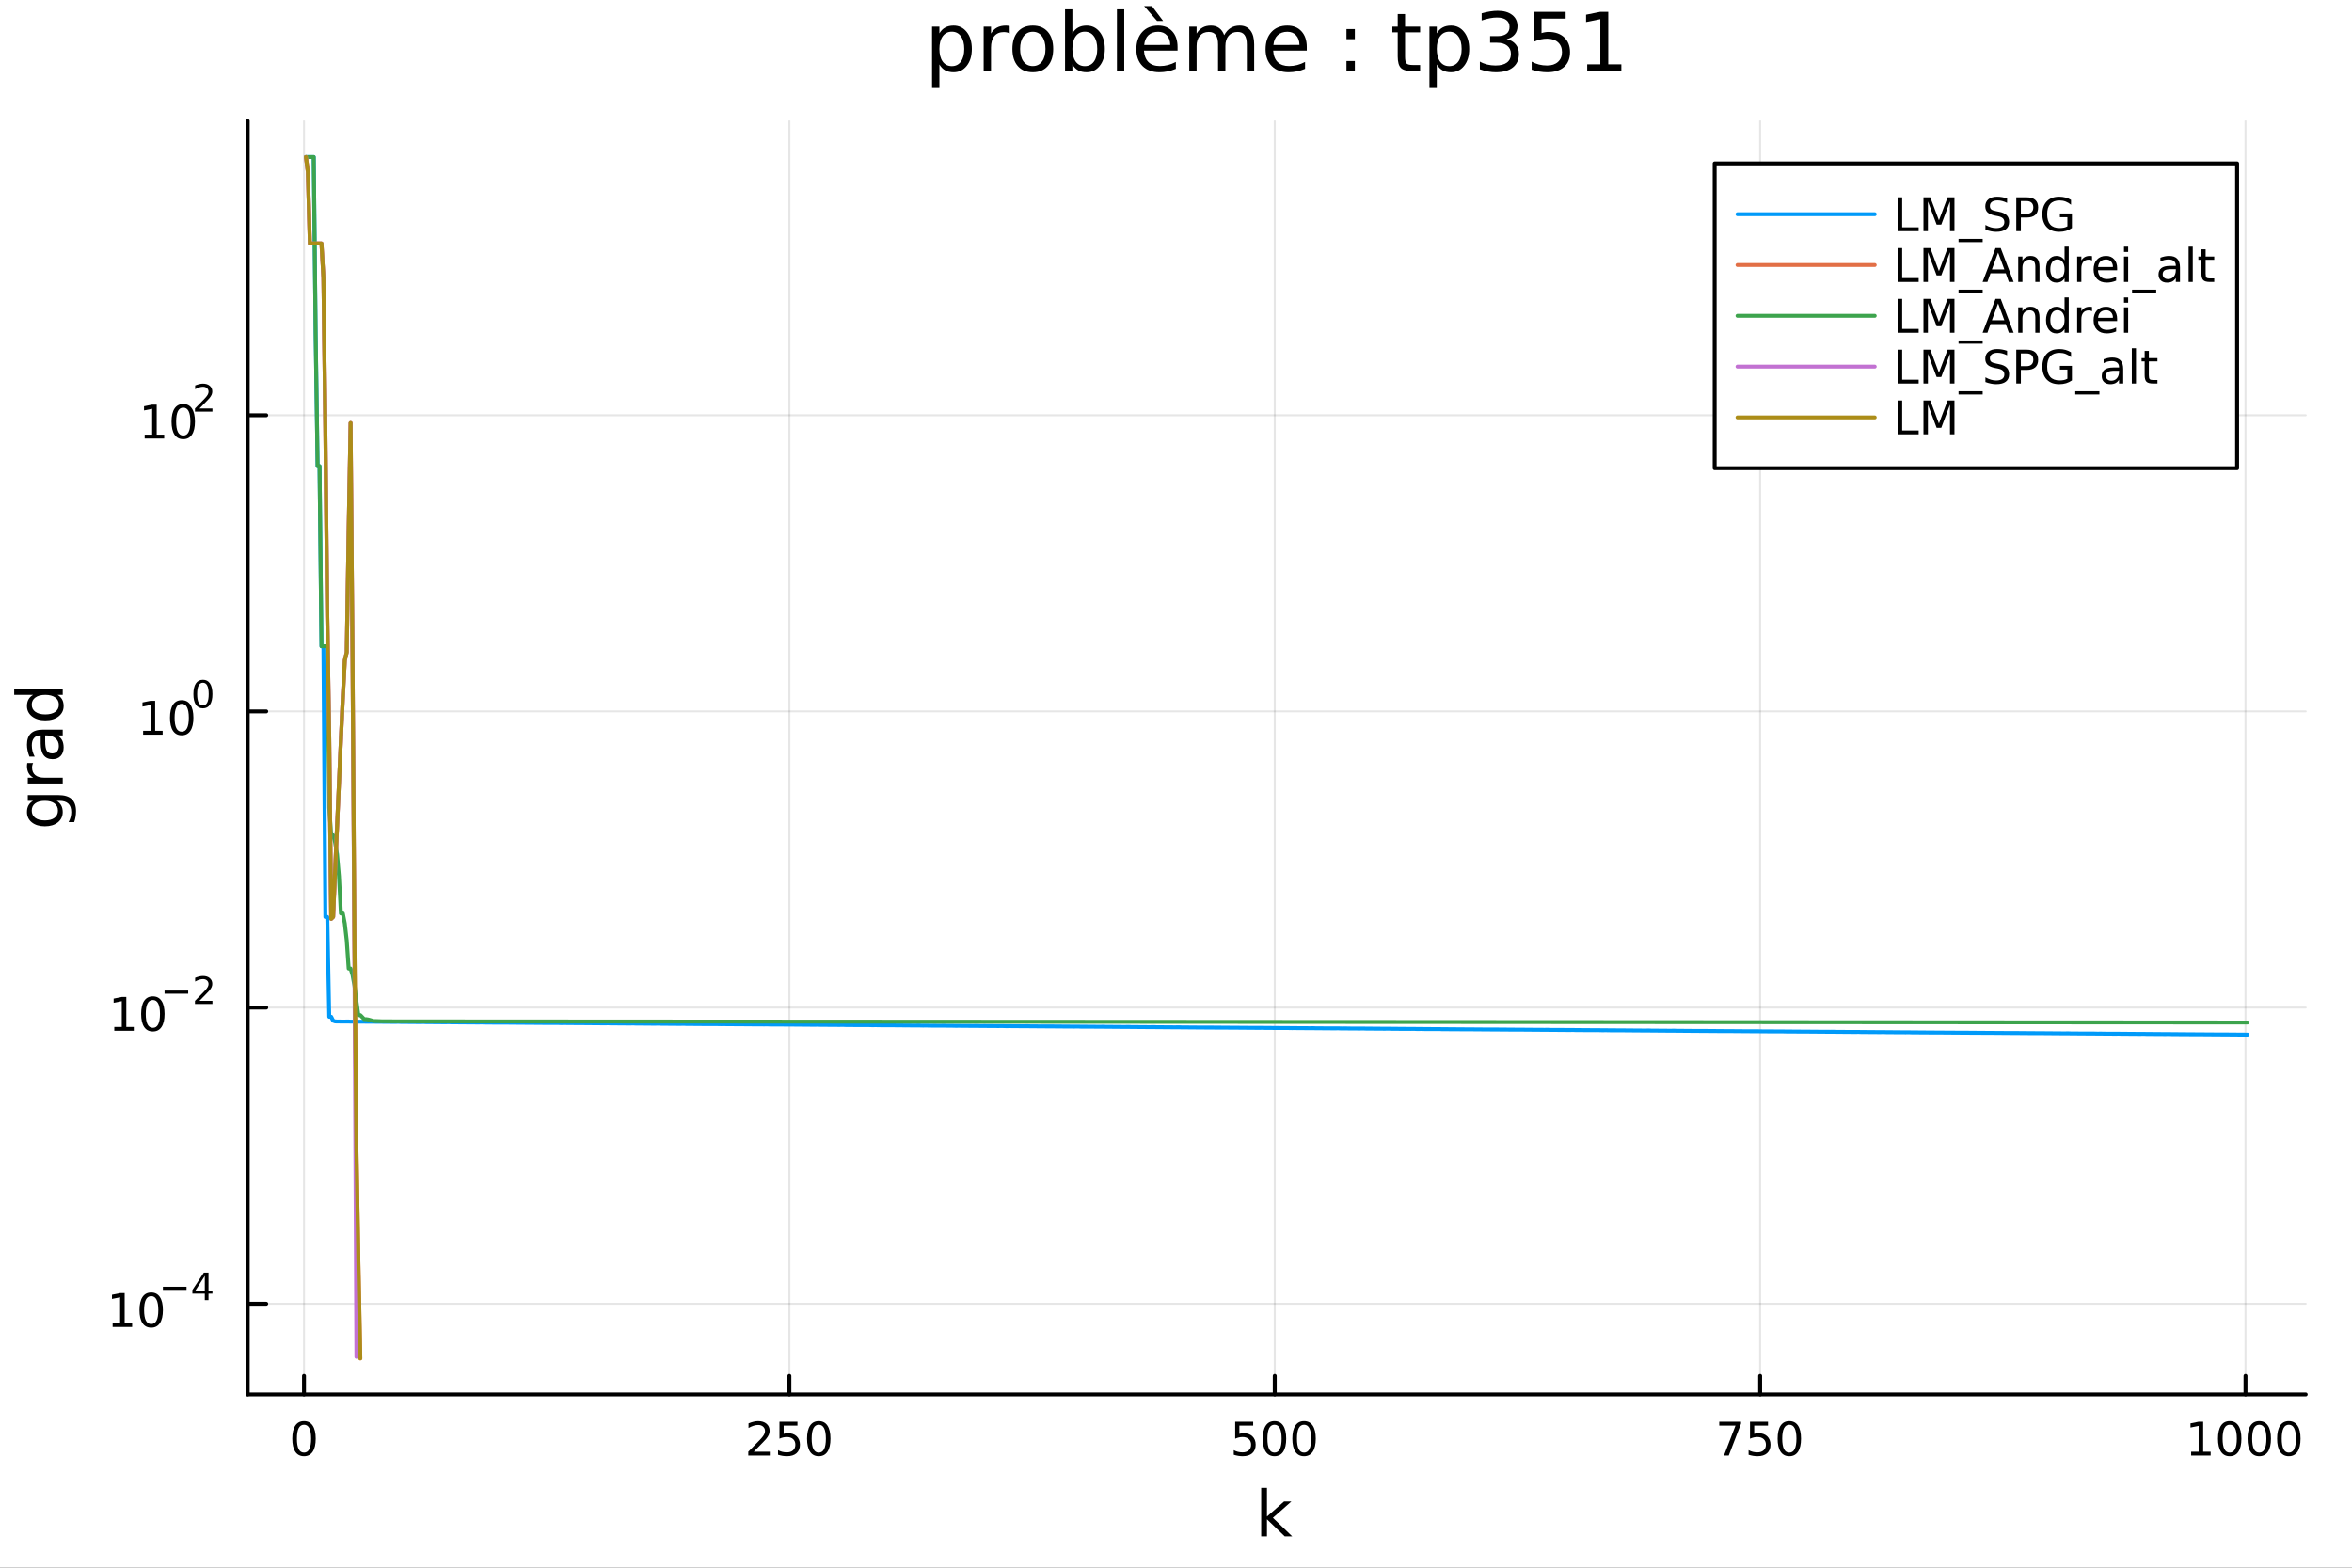 <?xml version="1.0" encoding="utf-8"?>
<svg xmlns="http://www.w3.org/2000/svg" xmlns:xlink="http://www.w3.org/1999/xlink" width="600" height="400" viewBox="0 0 2400 1600">
<rect x="0" y="0" width="2400" height="1600" fill="#333333" stroke="none"/>
<defs>
  <clipPath id="clip490">
    <rect x="0" y="0" width="2400" height="1600"/>
  </clipPath>
</defs>
<path clip-path="url(#clip490)" d="M0 1600 L2400 1600 L2400 0 L0 0  Z" fill="#ffffff" fill-rule="evenodd" fill-opacity="1"/>
<defs>
  <clipPath id="clip491">
    <rect x="480" y="0" width="1681" height="1600"/>
  </clipPath>
</defs>
<path clip-path="url(#clip490)" d="M252.764 1423.18 L2352.76 1423.18 L2352.76 123.472 L252.764 123.472  Z" fill="#ffffff" fill-rule="evenodd" fill-opacity="1"/>
<defs>
  <clipPath id="clip492">
    <rect x="252" y="123" width="2101" height="1301"/>
  </clipPath>
</defs>
<polyline clip-path="url(#clip492)" style="stroke:#000000; stroke-linecap:round; stroke-linejoin:round; stroke-width:2; stroke-opacity:0.1; fill:none" points="310.217,1423.18 310.217,123.472 "/>
<polyline clip-path="url(#clip492)" style="stroke:#000000; stroke-linecap:round; stroke-linejoin:round; stroke-width:2; stroke-opacity:0.1; fill:none" points="805.498,1423.18 805.498,123.472 "/>
<polyline clip-path="url(#clip492)" style="stroke:#000000; stroke-linecap:round; stroke-linejoin:round; stroke-width:2; stroke-opacity:0.1; fill:none" points="1300.78,1423.18 1300.78,123.472 "/>
<polyline clip-path="url(#clip492)" style="stroke:#000000; stroke-linecap:round; stroke-linejoin:round; stroke-width:2; stroke-opacity:0.1; fill:none" points="1796.06,1423.18 1796.06,123.472 "/>
<polyline clip-path="url(#clip492)" style="stroke:#000000; stroke-linecap:round; stroke-linejoin:round; stroke-width:2; stroke-opacity:0.1; fill:none" points="2291.34,1423.18 2291.34,123.472 "/>
<polyline clip-path="url(#clip490)" style="stroke:#000000; stroke-linecap:round; stroke-linejoin:round; stroke-width:4; stroke-opacity:1; fill:none" points="252.764,1423.18 2352.76,1423.18 "/>
<polyline clip-path="url(#clip490)" style="stroke:#000000; stroke-linecap:round; stroke-linejoin:round; stroke-width:4; stroke-opacity:1; fill:none" points="310.217,1423.18 310.217,1404.28 "/>
<polyline clip-path="url(#clip490)" style="stroke:#000000; stroke-linecap:round; stroke-linejoin:round; stroke-width:4; stroke-opacity:1; fill:none" points="805.498,1423.18 805.498,1404.28 "/>
<polyline clip-path="url(#clip490)" style="stroke:#000000; stroke-linecap:round; stroke-linejoin:round; stroke-width:4; stroke-opacity:1; fill:none" points="1300.78,1423.18 1300.78,1404.28 "/>
<polyline clip-path="url(#clip490)" style="stroke:#000000; stroke-linecap:round; stroke-linejoin:round; stroke-width:4; stroke-opacity:1; fill:none" points="1796.06,1423.18 1796.06,1404.28 "/>
<polyline clip-path="url(#clip490)" style="stroke:#000000; stroke-linecap:round; stroke-linejoin:round; stroke-width:4; stroke-opacity:1; fill:none" points="2291.34,1423.18 2291.34,1404.28 "/>
<path clip-path="url(#clip490)" d="M310.217 1454.1 Q306.605 1454.1 304.777 1457.66 Q302.971 1461.2 302.971 1468.33 Q302.971 1475.44 304.777 1479.01 Q306.605 1482.55 310.217 1482.55 Q313.851 1482.55 315.656 1479.01 Q317.485 1475.44 317.485 1468.33 Q317.485 1461.2 315.656 1457.66 Q313.851 1454.1 310.217 1454.1 M310.217 1450.39 Q316.027 1450.39 319.082 1455 Q322.161 1459.58 322.161 1468.33 Q322.161 1477.06 319.082 1481.67 Q316.027 1486.25 310.217 1486.25 Q304.406 1486.25 301.328 1481.67 Q298.272 1477.06 298.272 1468.33 Q298.272 1459.58 301.328 1455 Q304.406 1450.39 310.217 1450.39 Z" fill="#000000" fill-rule="nonzero" fill-opacity="1" /><path clip-path="url(#clip490)" d="M769.19 1481.64 L785.509 1481.64 L785.509 1485.58 L763.565 1485.58 L763.565 1481.64 Q766.227 1478.89 770.81 1474.26 Q775.417 1469.61 776.597 1468.27 Q778.843 1465.74 779.722 1464.01 Q780.625 1462.25 780.625 1460.56 Q780.625 1457.8 778.681 1456.07 Q776.759 1454.33 773.658 1454.33 Q771.459 1454.33 769.005 1455.09 Q766.574 1455.86 763.797 1457.41 L763.797 1452.69 Q766.621 1451.55 769.074 1450.97 Q771.528 1450.39 773.565 1450.39 Q778.935 1450.39 782.13 1453.08 Q785.324 1455.77 785.324 1460.26 Q785.324 1462.39 784.514 1464.31 Q783.727 1466.2 781.62 1468.8 Q781.042 1469.47 777.94 1472.69 Q774.838 1475.88 769.19 1481.64 Z" fill="#000000" fill-rule="nonzero" fill-opacity="1" /><path clip-path="url(#clip490)" d="M795.37 1451.02 L813.727 1451.02 L813.727 1454.96 L799.653 1454.96 L799.653 1463.43 Q800.671 1463.08 801.69 1462.92 Q802.708 1462.73 803.727 1462.73 Q809.514 1462.73 812.893 1465.9 Q816.273 1469.08 816.273 1474.49 Q816.273 1480.07 812.801 1483.17 Q809.329 1486.25 803.009 1486.25 Q800.833 1486.25 798.565 1485.88 Q796.319 1485.51 793.912 1484.77 L793.912 1480.07 Q795.995 1481.2 798.218 1481.76 Q800.44 1482.32 802.917 1482.32 Q806.921 1482.32 809.259 1480.21 Q811.597 1478.1 811.597 1474.49 Q811.597 1470.88 809.259 1468.77 Q806.921 1466.67 802.917 1466.67 Q801.042 1466.67 799.167 1467.08 Q797.315 1467.5 795.37 1468.38 L795.37 1451.02 Z" fill="#000000" fill-rule="nonzero" fill-opacity="1" /><path clip-path="url(#clip490)" d="M835.486 1454.1 Q831.875 1454.1 830.046 1457.66 Q828.241 1461.2 828.241 1468.33 Q828.241 1475.44 830.046 1479.01 Q831.875 1482.55 835.486 1482.55 Q839.12 1482.55 840.926 1479.01 Q842.754 1475.44 842.754 1468.33 Q842.754 1461.2 840.926 1457.66 Q839.12 1454.1 835.486 1454.1 M835.486 1450.39 Q841.296 1450.39 844.352 1455 Q847.43 1459.58 847.43 1468.33 Q847.43 1477.06 844.352 1481.67 Q841.296 1486.25 835.486 1486.25 Q829.676 1486.25 826.597 1481.67 Q823.542 1477.06 823.542 1468.33 Q823.542 1459.58 826.597 1455 Q829.676 1450.39 835.486 1450.39 Z" fill="#000000" fill-rule="nonzero" fill-opacity="1" /><path clip-path="url(#clip490)" d="M1260.4 1451.02 L1278.75 1451.02 L1278.75 1454.96 L1264.68 1454.96 L1264.68 1463.43 Q1265.7 1463.08 1266.72 1462.92 Q1267.73 1462.73 1268.75 1462.73 Q1274.54 1462.73 1277.92 1465.9 Q1281.3 1469.08 1281.3 1474.49 Q1281.3 1480.07 1277.83 1483.17 Q1274.36 1486.25 1268.04 1486.25 Q1265.86 1486.25 1263.59 1485.88 Q1261.35 1485.51 1258.94 1484.77 L1258.94 1480.07 Q1261.02 1481.2 1263.24 1481.76 Q1265.47 1482.32 1267.94 1482.32 Q1271.95 1482.32 1274.29 1480.21 Q1276.62 1478.1 1276.62 1474.49 Q1276.62 1470.88 1274.29 1468.77 Q1271.95 1466.67 1267.94 1466.67 Q1266.07 1466.67 1264.19 1467.08 Q1262.34 1467.5 1260.4 1468.38 L1260.4 1451.02 Z" fill="#000000" fill-rule="nonzero" fill-opacity="1" /><path clip-path="url(#clip490)" d="M1300.51 1454.1 Q1296.9 1454.1 1295.07 1457.66 Q1293.27 1461.2 1293.27 1468.33 Q1293.27 1475.44 1295.07 1479.01 Q1296.9 1482.55 1300.51 1482.55 Q1304.15 1482.55 1305.95 1479.01 Q1307.78 1475.44 1307.78 1468.33 Q1307.78 1461.2 1305.95 1457.66 Q1304.15 1454.1 1300.51 1454.1 M1300.51 1450.39 Q1306.32 1450.39 1309.38 1455 Q1312.46 1459.58 1312.46 1468.33 Q1312.46 1477.06 1309.38 1481.67 Q1306.32 1486.25 1300.51 1486.25 Q1294.7 1486.25 1291.62 1481.67 Q1288.57 1477.06 1288.57 1468.33 Q1288.57 1459.58 1291.62 1455 Q1294.7 1450.39 1300.51 1450.39 Z" fill="#000000" fill-rule="nonzero" fill-opacity="1" /><path clip-path="url(#clip490)" d="M1330.67 1454.1 Q1327.06 1454.1 1325.23 1457.66 Q1323.43 1461.2 1323.43 1468.33 Q1323.43 1475.44 1325.23 1479.01 Q1327.06 1482.55 1330.67 1482.55 Q1334.31 1482.55 1336.11 1479.01 Q1337.94 1475.44 1337.94 1468.33 Q1337.94 1461.2 1336.11 1457.66 Q1334.31 1454.1 1330.67 1454.1 M1330.67 1450.39 Q1336.48 1450.39 1339.54 1455 Q1342.62 1459.58 1342.62 1468.33 Q1342.62 1477.06 1339.54 1481.67 Q1336.48 1486.25 1330.67 1486.25 Q1324.86 1486.25 1321.79 1481.67 Q1318.73 1477.06 1318.73 1468.33 Q1318.73 1459.58 1321.79 1455 Q1324.86 1450.39 1330.67 1450.39 Z" fill="#000000" fill-rule="nonzero" fill-opacity="1" /><path clip-path="url(#clip490)" d="M1754.34 1451.02 L1776.56 1451.02 L1776.56 1453.01 L1764.01 1485.58 L1759.13 1485.58 L1770.93 1454.96 L1754.34 1454.96 L1754.34 1451.02 Z" fill="#000000" fill-rule="nonzero" fill-opacity="1" /><path clip-path="url(#clip490)" d="M1785.72 1451.02 L1804.08 1451.02 L1804.08 1454.96 L1790.01 1454.96 L1790.01 1463.43 Q1791.03 1463.08 1792.04 1462.92 Q1793.06 1462.73 1794.08 1462.73 Q1799.87 1462.73 1803.25 1465.9 Q1806.63 1469.08 1806.63 1474.49 Q1806.63 1480.07 1803.15 1483.17 Q1799.68 1486.25 1793.36 1486.25 Q1791.19 1486.25 1788.92 1485.88 Q1786.67 1485.51 1784.27 1484.77 L1784.27 1480.07 Q1786.35 1481.2 1788.57 1481.76 Q1790.79 1482.32 1793.27 1482.32 Q1797.28 1482.32 1799.61 1480.21 Q1801.95 1478.1 1801.95 1474.49 Q1801.95 1470.88 1799.61 1468.77 Q1797.28 1466.67 1793.27 1466.67 Q1791.4 1466.67 1789.52 1467.08 Q1787.67 1467.5 1785.72 1468.38 L1785.72 1451.02 Z" fill="#000000" fill-rule="nonzero" fill-opacity="1" /><path clip-path="url(#clip490)" d="M1825.84 1454.1 Q1822.23 1454.1 1820.4 1457.66 Q1818.59 1461.2 1818.59 1468.33 Q1818.59 1475.44 1820.4 1479.01 Q1822.23 1482.55 1825.84 1482.55 Q1829.47 1482.55 1831.28 1479.01 Q1833.11 1475.44 1833.11 1468.33 Q1833.11 1461.2 1831.28 1457.66 Q1829.47 1454.1 1825.84 1454.1 M1825.84 1450.39 Q1831.65 1450.39 1834.71 1455 Q1837.78 1459.58 1837.78 1468.33 Q1837.78 1477.06 1834.71 1481.67 Q1831.65 1486.25 1825.84 1486.25 Q1820.03 1486.25 1816.95 1481.67 Q1813.9 1477.06 1813.9 1468.33 Q1813.9 1459.58 1816.95 1455 Q1820.03 1450.39 1825.84 1450.39 Z" fill="#000000" fill-rule="nonzero" fill-opacity="1" /><path clip-path="url(#clip490)" d="M2235.87 1481.64 L2243.51 1481.64 L2243.51 1455.28 L2235.2 1456.95 L2235.2 1452.69 L2243.46 1451.02 L2248.14 1451.02 L2248.14 1481.64 L2255.77 1481.64 L2255.77 1485.58 L2235.87 1485.58 L2235.87 1481.64 Z" fill="#000000" fill-rule="nonzero" fill-opacity="1" /><path clip-path="url(#clip490)" d="M2275.22 1454.1 Q2271.61 1454.1 2269.78 1457.66 Q2267.97 1461.2 2267.97 1468.33 Q2267.97 1475.44 2269.78 1479.01 Q2271.61 1482.55 2275.22 1482.55 Q2278.85 1482.55 2280.66 1479.01 Q2282.49 1475.44 2282.49 1468.33 Q2282.49 1461.2 2280.66 1457.66 Q2278.85 1454.1 2275.22 1454.1 M2275.22 1450.39 Q2281.03 1450.39 2284.08 1455 Q2287.16 1459.58 2287.16 1468.33 Q2287.16 1477.06 2284.08 1481.67 Q2281.03 1486.25 2275.22 1486.25 Q2269.41 1486.25 2266.33 1481.67 Q2263.27 1477.06 2263.27 1468.33 Q2263.27 1459.58 2266.33 1455 Q2269.41 1450.39 2275.22 1450.39 Z" fill="#000000" fill-rule="nonzero" fill-opacity="1" /><path clip-path="url(#clip490)" d="M2305.38 1454.1 Q2301.77 1454.1 2299.94 1457.66 Q2298.13 1461.2 2298.13 1468.33 Q2298.13 1475.44 2299.94 1479.01 Q2301.77 1482.55 2305.38 1482.55 Q2309.01 1482.55 2310.82 1479.01 Q2312.65 1475.44 2312.65 1468.33 Q2312.65 1461.2 2310.82 1457.66 Q2309.01 1454.1 2305.38 1454.1 M2305.38 1450.39 Q2311.19 1450.39 2314.25 1455 Q2317.32 1459.58 2317.32 1468.33 Q2317.32 1477.06 2314.25 1481.67 Q2311.19 1486.25 2305.38 1486.25 Q2299.57 1486.25 2296.49 1481.67 Q2293.44 1477.06 2293.44 1468.33 Q2293.44 1459.58 2296.49 1455 Q2299.57 1450.39 2305.38 1450.39 Z" fill="#000000" fill-rule="nonzero" fill-opacity="1" /><path clip-path="url(#clip490)" d="M2335.54 1454.1 Q2331.93 1454.1 2330.1 1457.66 Q2328.3 1461.2 2328.3 1468.33 Q2328.3 1475.44 2330.1 1479.01 Q2331.93 1482.55 2335.54 1482.55 Q2339.18 1482.55 2340.98 1479.01 Q2342.81 1475.44 2342.81 1468.33 Q2342.81 1461.2 2340.98 1457.66 Q2339.18 1454.1 2335.54 1454.1 M2335.54 1450.39 Q2341.35 1450.39 2344.41 1455 Q2347.49 1459.58 2347.49 1468.33 Q2347.49 1477.06 2344.41 1481.67 Q2341.35 1486.25 2335.54 1486.25 Q2329.73 1486.25 2326.65 1481.67 Q2323.6 1477.06 2323.6 1468.33 Q2323.6 1459.58 2326.65 1455 Q2329.73 1450.39 2335.54 1450.39 Z" fill="#000000" fill-rule="nonzero" fill-opacity="1" /><path clip-path="url(#clip490)" d="M1286.94 1518.52 L1292.83 1518.52 L1292.83 1547.77 L1310.3 1532.4 L1317.78 1532.4 L1298.88 1549.07 L1318.58 1568.04 L1310.94 1568.04 L1292.83 1550.63 L1292.83 1568.04 L1286.94 1568.04 L1286.94 1518.52 Z" fill="#000000" fill-rule="nonzero" fill-opacity="1" /><polyline clip-path="url(#clip492)" style="stroke:#000000; stroke-linecap:round; stroke-linejoin:round; stroke-width:2; stroke-opacity:0.1; fill:none" points="252.764,1330.6 2352.76,1330.6 "/>
<polyline clip-path="url(#clip492)" style="stroke:#000000; stroke-linecap:round; stroke-linejoin:round; stroke-width:2; stroke-opacity:0.1; fill:none" points="252.764,1028.34 2352.76,1028.34 "/>
<polyline clip-path="url(#clip492)" style="stroke:#000000; stroke-linecap:round; stroke-linejoin:round; stroke-width:2; stroke-opacity:0.1; fill:none" points="252.764,726.068 2352.76,726.068 "/>
<polyline clip-path="url(#clip492)" style="stroke:#000000; stroke-linecap:round; stroke-linejoin:round; stroke-width:2; stroke-opacity:0.1; fill:none" points="252.764,423.8 2352.76,423.8 "/>
<polyline clip-path="url(#clip490)" style="stroke:#000000; stroke-linecap:round; stroke-linejoin:round; stroke-width:4; stroke-opacity:1; fill:none" points="252.764,1423.18 252.764,123.472 "/>
<polyline clip-path="url(#clip490)" style="stroke:#000000; stroke-linecap:round; stroke-linejoin:round; stroke-width:4; stroke-opacity:1; fill:none" points="252.764,1330.6 271.662,1330.6 "/>
<polyline clip-path="url(#clip490)" style="stroke:#000000; stroke-linecap:round; stroke-linejoin:round; stroke-width:4; stroke-opacity:1; fill:none" points="252.764,1028.34 271.662,1028.34 "/>
<polyline clip-path="url(#clip490)" style="stroke:#000000; stroke-linecap:round; stroke-linejoin:round; stroke-width:4; stroke-opacity:1; fill:none" points="252.764,726.068 271.662,726.068 "/>
<polyline clip-path="url(#clip490)" style="stroke:#000000; stroke-linecap:round; stroke-linejoin:round; stroke-width:4; stroke-opacity:1; fill:none" points="252.764,423.8 271.662,423.8 "/>
<path clip-path="url(#clip490)" d="M114.931 1350.4 L122.57 1350.4 L122.57 1324.03 L114.26 1325.7 L114.26 1321.44 L122.524 1319.77 L127.2 1319.77 L127.2 1350.4 L134.839 1350.4 L134.839 1354.33 L114.931 1354.33 L114.931 1350.4 Z" fill="#000000" fill-rule="nonzero" fill-opacity="1" /><path clip-path="url(#clip490)" d="M154.283 1322.85 Q150.672 1322.85 148.843 1326.42 Q147.038 1329.96 147.038 1337.09 Q147.038 1344.19 148.843 1347.76 Q150.672 1351.3 154.283 1351.3 Q157.917 1351.3 159.723 1347.76 Q161.552 1344.19 161.552 1337.09 Q161.552 1329.96 159.723 1326.42 Q157.917 1322.85 154.283 1322.85 M154.283 1319.15 Q160.093 1319.15 163.149 1323.75 Q166.227 1328.34 166.227 1337.09 Q166.227 1345.81 163.149 1350.42 Q160.093 1355 154.283 1355 Q148.473 1355 145.394 1350.42 Q142.339 1345.81 142.339 1337.09 Q142.339 1328.34 145.394 1323.75 Q148.473 1319.15 154.283 1319.15 Z" fill="#000000" fill-rule="nonzero" fill-opacity="1" /><path clip-path="url(#clip490)" d="M166.227 1313.25 L190.339 1313.25 L190.339 1316.45 L166.227 1316.45 L166.227 1313.25 Z" fill="#000000" fill-rule="nonzero" fill-opacity="1" /><path clip-path="url(#clip490)" d="M208.978 1302.15 L199.386 1317.14 L208.978 1317.14 L208.978 1302.15 M207.981 1298.84 L212.758 1298.84 L212.758 1317.14 L216.764 1317.14 L216.764 1320.3 L212.758 1320.3 L212.758 1326.92 L208.978 1326.92 L208.978 1320.3 L196.301 1320.3 L196.301 1316.63 L207.981 1298.84 Z" fill="#000000" fill-rule="nonzero" fill-opacity="1" /><path clip-path="url(#clip490)" d="M116.624 1048.13 L124.263 1048.13 L124.263 1021.76 L115.953 1023.43 L115.953 1019.17 L124.217 1017.5 L128.893 1017.5 L128.893 1048.13 L136.531 1048.13 L136.531 1052.06 L116.624 1052.06 L116.624 1048.13 Z" fill="#000000" fill-rule="nonzero" fill-opacity="1" /><path clip-path="url(#clip490)" d="M155.976 1020.58 Q152.365 1020.58 150.536 1024.15 Q148.73 1027.69 148.73 1034.82 Q148.73 1041.92 150.536 1045.49 Q152.365 1049.03 155.976 1049.03 Q159.61 1049.03 161.416 1045.49 Q163.244 1041.92 163.244 1034.82 Q163.244 1027.69 161.416 1024.15 Q159.61 1020.58 155.976 1020.58 M155.976 1016.88 Q161.786 1016.88 164.841 1021.49 Q167.92 1026.07 167.92 1034.82 Q167.92 1043.55 164.841 1048.15 Q161.786 1052.74 155.976 1052.74 Q150.166 1052.74 147.087 1048.15 Q144.031 1043.55 144.031 1034.82 Q144.031 1026.07 147.087 1021.49 Q150.166 1016.88 155.976 1016.88 Z" fill="#000000" fill-rule="nonzero" fill-opacity="1" /><path clip-path="url(#clip490)" d="M167.92 1010.98 L192.032 1010.98 L192.032 1014.18 L167.92 1014.18 L167.92 1010.98 Z" fill="#000000" fill-rule="nonzero" fill-opacity="1" /><path clip-path="url(#clip490)" d="M203.504 1021.46 L216.764 1021.46 L216.764 1024.65 L198.934 1024.65 L198.934 1021.46 Q201.097 1019.22 204.821 1015.46 Q208.564 1011.68 209.523 1010.59 Q211.347 1008.54 212.062 1007.12 Q212.796 1005.7 212.796 1004.32 Q212.796 1002.08 211.216 1000.67 Q209.655 999.263 207.134 999.263 Q205.348 999.263 203.354 999.883 Q201.379 1000.5 199.122 1001.76 L199.122 997.927 Q201.417 997.006 203.41 996.536 Q205.404 996.066 207.059 996.066 Q211.423 996.066 214.018 998.247 Q216.613 1000.43 216.613 1004.08 Q216.613 1005.81 215.955 1007.37 Q215.316 1008.91 213.604 1011.02 Q213.134 1011.56 210.614 1014.18 Q208.094 1016.77 203.504 1021.46 Z" fill="#000000" fill-rule="nonzero" fill-opacity="1" /><path clip-path="url(#clip490)" d="M146.058 745.86 L153.697 745.86 L153.697 719.495 L145.387 721.161 L145.387 716.902 L153.651 715.235 L158.327 715.235 L158.327 745.86 L165.966 745.86 L165.966 749.795 L146.058 749.795 L146.058 745.86 Z" fill="#000000" fill-rule="nonzero" fill-opacity="1" /><path clip-path="url(#clip490)" d="M185.41 718.314 Q181.799 718.314 179.97 721.879 Q178.165 725.421 178.165 732.55 Q178.165 739.657 179.97 743.221 Q181.799 746.763 185.41 746.763 Q189.044 746.763 190.85 743.221 Q192.678 739.657 192.678 732.55 Q192.678 725.421 190.85 721.879 Q189.044 718.314 185.41 718.314 M185.41 714.61 Q191.22 714.61 194.276 719.217 Q197.354 723.8 197.354 732.55 Q197.354 741.277 194.276 745.883 Q191.22 750.467 185.41 750.467 Q179.6 750.467 176.521 745.883 Q173.466 741.277 173.466 732.55 Q173.466 723.8 176.521 719.217 Q179.6 714.61 185.41 714.61 Z" fill="#000000" fill-rule="nonzero" fill-opacity="1" /><path clip-path="url(#clip490)" d="M207.059 696.807 Q204.125 696.807 202.639 699.703 Q201.172 702.58 201.172 708.373 Q201.172 714.147 202.639 717.044 Q204.125 719.921 207.059 719.921 Q210.012 719.921 211.479 717.044 Q212.965 714.147 212.965 708.373 Q212.965 702.58 211.479 699.703 Q210.012 696.807 207.059 696.807 M207.059 693.797 Q211.78 693.797 214.263 697.54 Q216.764 701.264 216.764 708.373 Q216.764 715.464 214.263 719.207 Q211.78 722.93 207.059 722.93 Q202.338 722.93 199.837 719.207 Q197.354 715.464 197.354 708.373 Q197.354 701.264 199.837 697.54 Q202.338 693.797 207.059 693.797 Z" fill="#000000" fill-rule="nonzero" fill-opacity="1" /><path clip-path="url(#clip490)" d="M147.638 443.592 L155.277 443.592 L155.277 417.226 L146.967 418.893 L146.967 414.634 L155.231 412.967 L159.907 412.967 L159.907 443.592 L167.545 443.592 L167.545 447.527 L147.638 447.527 L147.638 443.592 Z" fill="#000000" fill-rule="nonzero" fill-opacity="1" /><path clip-path="url(#clip490)" d="M186.99 416.046 Q183.379 416.046 181.55 419.611 Q179.744 423.152 179.744 430.282 Q179.744 437.388 181.55 440.953 Q183.379 444.495 186.99 444.495 Q190.624 444.495 192.43 440.953 Q194.258 437.388 194.258 430.282 Q194.258 423.152 192.43 419.611 Q190.624 416.046 186.99 416.046 M186.99 412.342 Q192.8 412.342 195.855 416.949 Q198.934 421.532 198.934 430.282 Q198.934 439.009 195.855 443.615 Q192.8 448.199 186.99 448.199 Q181.18 448.199 178.101 443.615 Q175.045 439.009 175.045 430.282 Q175.045 421.532 178.101 416.949 Q181.18 412.342 186.99 412.342 Z" fill="#000000" fill-rule="nonzero" fill-opacity="1" /><path clip-path="url(#clip490)" d="M203.504 416.919 L216.764 416.919 L216.764 420.117 L198.934 420.117 L198.934 416.919 Q201.097 414.681 204.821 410.92 Q208.564 407.139 209.523 406.049 Q211.347 403.999 212.062 402.588 Q212.796 401.159 212.796 399.786 Q212.796 397.547 211.216 396.137 Q209.655 394.726 207.134 394.726 Q205.348 394.726 203.354 395.347 Q201.379 395.968 199.122 397.228 L199.122 393.391 Q201.417 392.469 203.41 391.999 Q205.404 391.529 207.059 391.529 Q211.423 391.529 214.018 393.711 Q216.613 395.892 216.613 399.541 Q216.613 401.271 215.955 402.832 Q215.316 404.375 213.604 406.481 Q213.134 407.027 210.614 409.641 Q208.094 412.236 203.504 416.919 Z" fill="#000000" fill-rule="nonzero" fill-opacity="1" /><path clip-path="url(#clip490)" d="M45.766 817.313 Q39.401 817.313 35.9 819.955 Q32.398 822.565 32.398 827.307 Q32.398 832.018 35.9 834.66 Q39.401 837.27 45.766 837.27 Q52.1 837.27 55.601 834.66 Q59.103 832.018 59.103 827.307 Q59.103 822.565 55.601 819.955 Q52.1 817.313 45.766 817.313 M59.58 811.457 Q68.683 811.457 73.107 815.499 Q77.563 819.541 77.563 827.88 Q77.563 830.967 77.086 833.705 Q76.64 836.442 75.685 839.02 L69.988 839.02 Q71.388 836.442 72.057 833.928 Q72.725 831.413 72.725 828.803 Q72.725 823.042 69.701 820.178 Q66.71 817.313 60.63 817.313 L57.734 817.313 Q60.885 819.127 62.445 821.96 Q64.004 824.793 64.004 828.739 Q64.004 835.296 59.007 839.307 Q54.01 843.317 45.766 843.317 Q37.491 843.317 32.494 839.307 Q27.497 835.296 27.497 828.739 Q27.497 824.793 29.056 821.96 Q30.616 819.127 33.767 817.313 L28.356 817.313 L28.356 811.457 L59.58 811.457 Z" fill="#000000" fill-rule="nonzero" fill-opacity="1" /><path clip-path="url(#clip490)" d="M33.831 778.737 Q33.258 779.724 33.003 780.901 Q32.717 782.047 32.717 783.447 Q32.717 788.413 35.963 791.086 Q39.178 793.728 45.225 793.728 L64.004 793.728 L64.004 799.616 L28.356 799.616 L28.356 793.728 L33.894 793.728 Q30.648 791.882 29.088 788.922 Q27.497 785.962 27.497 781.729 Q27.497 781.124 27.592 780.392 Q27.656 779.66 27.815 778.769 L33.831 778.737 Z" fill="#000000" fill-rule="nonzero" fill-opacity="1" /><path clip-path="url(#clip490)" d="M46.085 756.393 Q46.085 763.491 47.708 766.228 Q49.331 768.965 53.246 768.965 Q56.365 768.965 58.211 766.928 Q60.026 764.86 60.026 761.327 Q60.026 756.457 56.588 753.529 Q53.119 750.569 47.39 750.569 L46.085 750.569 L46.085 756.393 M43.666 744.712 L64.004 744.712 L64.004 750.569 L58.593 750.569 Q61.84 752.574 63.399 755.566 Q64.927 758.558 64.927 762.886 Q64.927 768.361 61.872 771.607 Q58.784 774.822 53.628 774.822 Q47.612 774.822 44.557 770.812 Q41.501 766.769 41.501 758.78 L41.501 750.569 L40.928 750.569 Q36.886 750.569 34.69 753.242 Q32.462 755.884 32.462 760.69 Q32.462 763.746 33.194 766.642 Q33.926 769.538 35.39 772.212 L29.98 772.212 Q28.738 768.997 28.133 765.974 Q27.497 762.95 27.497 760.085 Q27.497 752.351 31.507 748.532 Q35.518 744.712 43.666 744.712 Z" fill="#000000" fill-rule="nonzero" fill-opacity="1" /><path clip-path="url(#clip490)" d="M33.767 709.191 L14.479 709.191 L14.479 703.335 L64.004 703.335 L64.004 709.191 L58.657 709.191 Q61.84 711.038 63.399 713.87 Q64.927 716.671 64.927 720.618 Q64.927 727.079 59.771 731.153 Q54.615 735.195 46.212 735.195 Q37.809 735.195 32.653 731.153 Q27.497 727.079 27.497 720.618 Q27.497 716.671 29.056 713.87 Q30.584 711.038 33.767 709.191 M46.212 729.148 Q52.673 729.148 56.365 726.506 Q60.026 723.833 60.026 719.186 Q60.026 714.539 56.365 711.865 Q52.673 709.191 46.212 709.191 Q39.751 709.191 36.09 711.865 Q32.398 714.539 32.398 719.186 Q32.398 723.833 36.09 726.506 Q39.751 729.148 46.212 729.148 Z" fill="#000000" fill-rule="nonzero" fill-opacity="1" /><path clip-path="url(#clip490)" d="M958.575 65.77 L958.575 89.833 L951.081 89.833 L951.081 27.206 L958.575 27.206 L958.575 34.092 Q960.924 30.041 964.489 28.097 Q968.094 26.112 973.077 26.112 Q981.341 26.112 986.486 32.675 Q991.671 39.237 991.671 49.931 Q991.671 60.626 986.486 67.188 Q981.341 73.751 973.077 73.751 Q968.094 73.751 964.489 71.806 Q960.924 69.821 958.575 65.77 M983.934 49.931 Q983.934 41.708 980.531 37.05 Q977.169 32.35 971.254 32.35 Q965.34 32.35 961.937 37.05 Q958.575 41.708 958.575 49.931 Q958.575 58.155 961.937 62.854 Q965.34 67.512 971.254 67.512 Q977.169 67.512 980.531 62.854 Q983.934 58.155 983.934 49.931 Z" fill="#000000" fill-rule="nonzero" fill-opacity="1" /><path clip-path="url(#clip490)" d="M1030.32 34.173 Q1029.06 33.444 1027.56 33.12 Q1026.1 32.756 1024.32 32.756 Q1018 32.756 1014.6 36.888 Q1011.24 40.979 1011.24 48.676 L1011.24 72.576 L1003.74 72.576 L1003.74 27.206 L1011.24 27.206 L1011.24 34.254 Q1013.59 30.122 1017.35 28.138 Q1021.12 26.112 1026.51 26.112 Q1027.28 26.112 1028.21 26.234 Q1029.14 26.315 1030.28 26.517 L1030.32 34.173 Z" fill="#000000" fill-rule="nonzero" fill-opacity="1" /><path clip-path="url(#clip490)" d="M1053.89 32.431 Q1047.9 32.431 1044.41 37.131 Q1040.93 41.789 1040.93 49.931 Q1040.93 58.074 1044.37 62.773 Q1047.86 67.431 1053.89 67.431 Q1059.85 67.431 1063.33 62.732 Q1066.82 58.033 1066.82 49.931 Q1066.82 41.87 1063.33 37.171 Q1059.85 32.431 1053.89 32.431 M1053.89 26.112 Q1063.61 26.112 1069.16 32.431 Q1074.71 38.751 1074.71 49.931 Q1074.71 61.071 1069.16 67.431 Q1063.61 73.751 1053.89 73.751 Q1044.13 73.751 1038.58 67.431 Q1033.07 61.071 1033.07 49.931 Q1033.07 38.751 1038.58 32.431 Q1044.13 26.112 1053.89 26.112 Z" fill="#000000" fill-rule="nonzero" fill-opacity="1" /><path clip-path="url(#clip490)" d="M1119.64 49.931 Q1119.64 41.708 1116.24 37.05 Q1112.87 32.35 1106.96 32.35 Q1101.05 32.35 1097.64 37.05 Q1094.28 41.708 1094.28 49.931 Q1094.28 58.155 1097.64 62.854 Q1101.05 67.512 1106.96 67.512 Q1112.87 67.512 1116.24 62.854 Q1119.64 58.155 1119.64 49.931 M1094.28 34.092 Q1096.63 30.041 1100.19 28.097 Q1103.8 26.112 1108.78 26.112 Q1117.05 26.112 1122.19 32.675 Q1127.38 39.237 1127.38 49.931 Q1127.38 60.626 1122.19 67.188 Q1117.05 73.751 1108.78 73.751 Q1103.8 73.751 1100.19 71.806 Q1096.63 69.821 1094.28 65.77 L1094.28 72.576 L1086.79 72.576 L1086.79 9.544 L1094.28 9.544 L1094.28 34.092 Z" fill="#000000" fill-rule="nonzero" fill-opacity="1" /><path clip-path="url(#clip490)" d="M1139.73 9.544 L1147.18 9.544 L1147.18 72.576 L1139.73 72.576 L1139.73 9.544 Z" fill="#000000" fill-rule="nonzero" fill-opacity="1" /><path clip-path="url(#clip490)" d="M1201.59 48.028 L1201.59 51.673 L1167.32 51.673 Q1167.8 59.37 1171.94 63.421 Q1176.11 67.431 1183.52 67.431 Q1187.82 67.431 1191.83 66.378 Q1195.88 65.325 1199.85 63.218 L1199.85 70.267 Q1195.84 71.968 1191.62 72.86 Q1187.41 73.751 1183.08 73.751 Q1172.22 73.751 1165.86 67.431 Q1159.54 61.112 1159.54 50.337 Q1159.54 39.197 1165.54 32.675 Q1171.57 26.112 1181.78 26.112 Q1190.93 26.112 1196.24 32.026 Q1201.59 37.9 1201.59 48.028 M1194.13 45.84 Q1194.05 39.723 1190.69 36.077 Q1187.37 32.431 1181.86 32.431 Q1175.62 32.431 1171.85 35.956 Q1168.13 39.48 1167.56 45.88 L1194.13 45.84 M1175.46 6.222 L1186.88 21.373 L1180.69 21.373 L1167.48 6.222 L1175.46 6.222 Z" fill="#000000" fill-rule="nonzero" fill-opacity="1" /><path clip-path="url(#clip490)" d="M1249.15 35.915 Q1251.94 30.892 1255.83 28.502 Q1259.72 26.112 1264.99 26.112 Q1272.07 26.112 1275.92 31.095 Q1279.77 36.037 1279.77 45.192 L1279.77 72.576 L1272.28 72.576 L1272.28 45.435 Q1272.28 38.913 1269.97 35.753 Q1267.66 32.594 1262.92 32.594 Q1257.13 32.594 1253.76 36.442 Q1250.4 40.29 1250.4 46.934 L1250.4 72.576 L1242.91 72.576 L1242.91 45.435 Q1242.91 38.873 1240.6 35.753 Q1238.29 32.594 1233.47 32.594 Q1227.76 32.594 1224.4 36.482 Q1221.03 40.331 1221.03 46.934 L1221.03 72.576 L1213.54 72.576 L1213.54 27.206 L1221.03 27.206 L1221.03 34.254 Q1223.59 30.082 1227.15 28.097 Q1230.71 26.112 1235.62 26.112 Q1240.56 26.112 1244 28.624 Q1247.49 31.135 1249.15 35.915 Z" fill="#000000" fill-rule="nonzero" fill-opacity="1" /><path clip-path="url(#clip490)" d="M1333.45 48.028 L1333.45 51.673 L1299.17 51.673 Q1299.66 59.37 1303.79 63.421 Q1307.97 67.431 1315.38 67.431 Q1319.67 67.431 1323.68 66.378 Q1327.73 65.325 1331.7 63.218 L1331.7 70.267 Q1327.69 71.968 1323.48 72.86 Q1319.27 73.751 1314.93 73.751 Q1304.08 73.751 1297.72 67.431 Q1291.4 61.112 1291.4 50.337 Q1291.4 39.197 1297.39 32.675 Q1303.43 26.112 1313.64 26.112 Q1322.79 26.112 1328.1 32.026 Q1333.45 37.9 1333.45 48.028 M1325.99 45.84 Q1325.91 39.723 1322.55 36.077 Q1319.23 32.431 1313.72 32.431 Q1307.48 32.431 1303.71 35.956 Q1299.99 39.48 1299.42 45.88 L1325.99 45.84 Z" fill="#000000" fill-rule="nonzero" fill-opacity="1" /><path clip-path="url(#clip490)" d="M1373.95 62.287 L1382.5 62.287 L1382.5 72.576 L1373.95 72.576 L1373.95 62.287 M1373.95 29.677 L1382.5 29.677 L1382.5 39.966 L1373.95 39.966 L1373.95 29.677 Z" fill="#000000" fill-rule="nonzero" fill-opacity="1" /><path clip-path="url(#clip490)" d="M1433.75 14.324 L1433.75 27.206 L1449.1 27.206 L1449.1 32.999 L1433.75 32.999 L1433.75 57.628 Q1433.75 63.178 1435.24 64.758 Q1436.78 66.338 1441.44 66.338 L1449.1 66.338 L1449.1 72.576 L1441.44 72.576 Q1432.81 72.576 1429.53 69.376 Q1426.25 66.135 1426.25 57.628 L1426.25 32.999 L1420.78 32.999 L1420.78 27.206 L1426.25 27.206 L1426.25 14.324 L1433.75 14.324 Z" fill="#000000" fill-rule="nonzero" fill-opacity="1" /><path clip-path="url(#clip490)" d="M1466.11 65.77 L1466.11 89.833 L1458.62 89.833 L1458.62 27.206 L1466.11 27.206 L1466.11 34.092 Q1468.46 30.041 1472.03 28.097 Q1475.63 26.112 1480.61 26.112 Q1488.88 26.112 1494.02 32.675 Q1499.21 39.237 1499.21 49.931 Q1499.21 60.626 1494.02 67.188 Q1488.88 73.751 1480.61 73.751 Q1475.63 73.751 1472.03 71.806 Q1468.46 69.821 1466.11 65.77 M1491.47 49.931 Q1491.47 41.708 1488.07 37.05 Q1484.71 32.35 1478.79 32.35 Q1472.88 32.35 1469.47 37.05 Q1466.11 41.708 1466.11 49.931 Q1466.11 58.155 1469.47 62.854 Q1472.88 67.512 1478.79 67.512 Q1484.71 67.512 1488.07 62.854 Q1491.47 58.155 1491.47 49.931 Z" fill="#000000" fill-rule="nonzero" fill-opacity="1" /><path clip-path="url(#clip490)" d="M1537.41 39.966 Q1543.28 41.222 1546.56 45.192 Q1549.89 49.162 1549.89 54.995 Q1549.89 63.948 1543.73 68.849 Q1537.57 73.751 1526.23 73.751 Q1522.42 73.751 1518.37 72.981 Q1514.36 72.252 1510.06 70.753 L1510.06 62.854 Q1513.47 64.839 1517.52 65.852 Q1521.57 66.864 1525.99 66.864 Q1533.68 66.864 1537.69 63.826 Q1541.74 60.788 1541.74 54.995 Q1541.74 49.648 1537.98 46.65 Q1534.25 43.612 1527.56 43.612 L1520.52 43.612 L1520.52 36.888 L1527.89 36.888 Q1533.92 36.888 1537.12 34.498 Q1540.33 32.067 1540.33 27.53 Q1540.33 22.871 1537 20.4 Q1533.72 17.889 1527.56 17.889 Q1524.2 17.889 1520.35 18.618 Q1516.51 19.347 1511.89 20.887 L1511.89 13.595 Q1516.55 12.299 1520.6 11.65 Q1524.69 11.002 1528.29 11.002 Q1537.61 11.002 1543.04 15.256 Q1548.47 19.469 1548.47 26.679 Q1548.47 31.702 1545.59 35.186 Q1542.72 38.629 1537.41 39.966 Z" fill="#000000" fill-rule="nonzero" fill-opacity="1" /><path clip-path="url(#clip490)" d="M1565.48 12.096 L1597.6 12.096 L1597.6 18.983 L1572.98 18.983 L1572.98 33.809 Q1574.76 33.201 1576.54 32.918 Q1578.32 32.594 1580.11 32.594 Q1590.23 32.594 1596.15 38.143 Q1602.06 43.693 1602.06 53.172 Q1602.06 62.935 1595.98 68.363 Q1589.91 73.751 1578.85 73.751 Q1575.04 73.751 1571.07 73.103 Q1567.14 72.454 1562.93 71.158 L1562.93 62.935 Q1566.58 64.92 1570.46 65.892 Q1574.35 66.864 1578.69 66.864 Q1585.7 66.864 1589.79 63.178 Q1593.88 59.492 1593.88 53.172 Q1593.88 46.853 1589.79 43.166 Q1585.7 39.48 1578.69 39.48 Q1575.41 39.48 1572.12 40.209 Q1568.88 40.938 1565.48 42.478 L1565.48 12.096 Z" fill="#000000" fill-rule="nonzero" fill-opacity="1" /><path clip-path="url(#clip490)" d="M1619.6 65.689 L1632.97 65.689 L1632.97 19.55 L1618.43 22.466 L1618.43 15.013 L1632.89 12.096 L1641.07 12.096 L1641.07 65.689 L1654.44 65.689 L1654.44 72.576 L1619.6 72.576 L1619.6 65.689 Z" fill="#000000" fill-rule="nonzero" fill-opacity="1" /><polyline clip-path="url(#clip492)" style="stroke:#009af9; stroke-linecap:round; stroke-linejoin:round; stroke-width:4; stroke-opacity:1; fill:none" points="312.198,160.256 314.179,160.256 316.16,160.256 318.141,160.256 320.122,160.256 322.103,341.063 324.084,475.745 326.066,475.745 328.047,659.6 330.028,659.6 332.009,935.838 333.99,935.838 335.971,1037.74 337.952,1037.74 339.933,1041.73 341.915,1042.47 343.896,1042.56 345.877,1042.56 347.858,1042.61 349.839,1042.62 351.82,1042.62 353.801,1042.59 355.782,1042.59 357.764,1042.69 359.745,1042.7 361.726,1042.68 363.707,1042.68 365.688,1042.75 367.669,1042.76 369.65,1042.75 371.631,1042.75 373.613,1042.8 375.594,1042.8 377.575,1042.8 379.556,1042.77 381.537,1042.77 383.518,1042.88 385.499,1042.88 387.48,1042.87 389.462,1042.87 391.443,1042.93 393.424,1042.94 395.405,1042.94 397.386,1042.94 399.367,1042.98 401.348,1042.99 403.329,1042.99 405.311,1042.95 407.292,1042.95 409.273,1043.06 411.254,1043.07 413.235,1043.05 415.216,1043.05 417.197,1043.12 419.178,1043.13 421.16,1043.12 423.141,1043.12 425.122,1043.17 427.103,1043.18 429.084,1043.18 431.065,1043.14 433.046,1043.14 435.027,1043.25 437.009,1043.26 438.99,1043.24 440.971,1043.24 442.952,1043.32 444.933,1043.32 446.914,1043.32 448.895,1043.32 450.876,1043.37 452.858,1043.37 454.839,1043.37 456.82,1043.33 458.801,1043.33 460.782,1043.45 462.763,1043.45 464.744,1043.44 466.725,1043.44 468.707,1043.51 470.688,1043.52 472.669,1043.51 474.65,1043.51 476.631,1043.56 478.612,1043.57 480.593,1043.57 482.574,1043.57 484.556,1043.6 486.537,1043.61 488.518,1043.61 490.499,1043.59 492.48,1043.59 494.461,1043.67 496.442,1043.68 498.423,1043.67 500.405,1043.67 502.386,1043.73 504.367,1043.73 506.348,1043.73 508.329,1043.73 510.31,1043.77 512.291,1043.77 514.272,1043.78 516.254,1043.75 518.235,1043.75 520.216,1043.84 522.197,1043.84 524.178,1043.83 526.159,1043.83 528.14,1043.89 530.121,1043.9 532.103,1043.9 534.084,1043.9 536.065,1043.93 538.046,1043.94 540.027,1043.94 542.008,1043.92 543.989,1043.92 545.97,1044.01 547.951,1044.01 549.933,1044 551.914,1044 553.895,1044.06 555.876,1044.07 557.857,1044.06 559.838,1044.06 561.819,1044.1 563.8,1044.11 565.782,1044.11 567.763,1044.09 569.744,1044.09 571.725,1044.18 573.706,1044.18 575.687,1044.17 577.668,1044.17 579.649,1044.23 581.631,1044.24 583.612,1044.24 585.593,1044.24 587.574,1044.28 589.555,1044.28 591.536,1044.29 593.517,1044.26 595.498,1044.26 597.48,1044.35 599.461,1044.36 601.442,1044.35 603.423,1044.35 605.404,1044.41 607.385,1044.42 609.366,1044.41 611.347,1044.41 613.329,1044.46 615.31,1044.46 617.291,1044.46 619.272,1044.43 621.253,1044.43 623.234,1044.53 625.215,1044.54 627.196,1044.53 629.178,1044.53 631.159,1044.59 633.14,1044.6 635.121,1044.6 637.102,1044.6 639.083,1044.64 641.064,1044.64 643.045,1044.65 645.027,1044.61 647.008,1044.61 648.989,1044.72 650.97,1044.72 652.951,1044.71 654.932,1044.71 656.913,1044.78 658.894,1044.78 660.876,1044.78 662.857,1044.78 664.838,1044.83 666.819,1044.83 668.8,1044.83 670.781,1044.8 672.762,1044.8 674.743,1044.91 676.725,1044.91 678.706,1044.9 680.687,1044.9 682.668,1044.97 684.649,1044.97 686.63,1044.97 688.611,1044.97 690.592,1045.02 692.574,1045.02 694.555,1045.02 696.536,1044.99 698.517,1044.99 700.498,1045.1 702.479,1045.11 704.46,1045.09 706.441,1045.09 708.423,1045.16 710.404,1045.17 712.385,1045.16 714.366,1045.16 716.347,1045.21 718.328,1045.22 720.309,1045.22 722.29,1045.22 724.272,1045.25 726.253,1045.26 728.234,1045.26 730.215,1045.24 732.196,1045.24 734.177,1045.32 736.158,1045.33 738.139,1045.32 740.121,1045.32 742.102,1045.37 744.083,1045.38 746.064,1045.38 748.045,1045.38 750.026,1045.41 752.007,1045.42 753.988,1045.42 755.97,1045.4 757.951,1045.4 759.932,1045.48 761.913,1045.49 763.894,1045.48 765.875,1045.48 767.856,1045.54 769.837,1045.54 771.819,1045.54 773.8,1045.54 775.781,1045.58 777.762,1045.58 779.743,1045.59 781.724,1045.57 783.705,1045.57 785.686,1045.65 787.668,1045.66 789.649,1045.65 791.63,1045.65 793.611,1045.7 795.592,1045.71 797.573,1045.71 799.554,1045.71 801.535,1045.75 803.517,1045.75 805.498,1045.76 807.479,1045.73 809.46,1045.73 811.441,1045.82 813.422,1045.83 815.403,1045.82 817.384,1045.82 819.366,1045.87 821.347,1045.88 823.328,1045.88 825.309,1045.88 827.29,1045.92 829.271,1045.92 831.252,1045.93 833.233,1045.9 835.215,1045.9 837.196,1045.99 839.177,1046 841.158,1045.99 843.139,1045.99 845.12,1046.05 847.101,1046.06 849.082,1046.05 851.064,1046.05 853.045,1046.09 855.026,1046.1 857.007,1046.1 858.988,1046.08 860.969,1046.08 862.95,1046.17 864.931,1046.18 866.913,1046.17 868.894,1046.17 870.875,1046.23 872.856,1046.24 874.837,1046.23 876.818,1046.23 878.799,1046.27 880.78,1046.28 882.762,1046.28 884.743,1046.25 886.724,1046.25 888.705,1046.35 890.686,1046.36 892.667,1046.35 894.648,1046.35 896.629,1046.41 898.611,1046.42 900.592,1046.42 902.573,1046.42 904.554,1046.46 906.535,1046.47 908.516,1046.47 910.497,1046.44 912.478,1046.44 914.46,1046.54 916.441,1046.55 918.422,1046.53 920.403,1046.53 922.384,1046.6 924.365,1046.61 926.346,1046.6 928.327,1046.6 930.309,1046.65 932.29,1046.65 934.271,1046.66 936.252,1046.62 938.233,1046.62 940.214,1046.73 942.195,1046.74 944.176,1046.72 946.158,1046.72 948.139,1046.79 950.12,1046.8 952.101,1046.8 954.082,1046.8 956.063,1046.84 958.044,1046.85 960.025,1046.85 962.007,1046.81 963.988,1046.81 965.969,1046.93 967.95,1046.93 969.931,1046.92 971.912,1046.92 973.893,1046.99 975.874,1047 977.856,1046.99 979.837,1046.99 981.818,1047.04 983.799,1047.05 985.78,1047.05 987.761,1047.05 989.742,1047.08 991.723,1047.09 993.705,1047.09 995.686,1047.07 997.667,1047.07 999.648,1047.15 1001.63,1047.16 1003.61,1047.15 1005.59,1047.15 1007.57,1047.2 1009.55,1047.21 1011.53,1047.21 1013.52,1047.21 1015.5,1047.24 1017.48,1047.25 1019.46,1047.25 1021.44,1047.23 1023.42,1047.23 1025.4,1047.31 1027.38,1047.32 1029.36,1047.31 1031.35,1047.31 1033.33,1047.37 1035.31,1047.37 1037.29,1047.37 1039.27,1047.37 1041.25,1047.41 1043.23,1047.41 1045.21,1047.42 1047.19,1047.4 1049.18,1047.4 1051.16,1047.48 1053.14,1047.49 1055.12,1047.48 1057.1,1047.48 1059.08,1047.54 1061.06,1047.54 1063.04,1047.54 1065.02,1047.54 1067.01,1047.58 1068.99,1047.58 1070.97,1047.59 1072.95,1047.57 1074.93,1047.57 1076.91,1047.65 1078.89,1047.66 1080.87,1047.65 1082.86,1047.65 1084.84,1047.71 1086.82,1047.71 1088.8,1047.71 1090.78,1047.71 1092.76,1047.75 1094.74,1047.76 1096.72,1047.76 1098.7,1047.74 1100.69,1047.74 1102.67,1047.83 1104.65,1047.83 1106.63,1047.83 1108.61,1047.83 1110.59,1047.89 1112.57,1047.89 1114.55,1047.89 1116.53,1047.89 1118.52,1047.93 1120.5,1047.94 1122.48,1047.94 1124.46,1047.91 1126.44,1047.91 1128.42,1048.01 1130.4,1048.01 1132.38,1048 1134.36,1048 1136.35,1048.07 1138.33,1048.07 1140.31,1048.07 1142.29,1048.07 1144.27,1048.11 1146.25,1048.12 1148.23,1048.12 1150.21,1048.09 1152.19,1048.09 1154.18,1048.19 1156.16,1048.2 1158.14,1048.19 1160.12,1048.19 1162.1,1048.25 1164.08,1048.26 1166.06,1048.26 1168.04,1048.26 1170.02,1048.3 1172.01,1048.31 1173.99,1048.31 1175.97,1048.28 1177.95,1048.28 1179.93,1048.38 1181.91,1048.39 1183.89,1048.37 1185.87,1048.37 1187.85,1048.44 1189.84,1048.45 1191.82,1048.45 1193.8,1048.45 1195.78,1048.49 1197.76,1048.5 1199.74,1048.5 1201.72,1048.47 1203.7,1048.47 1205.68,1048.57 1207.67,1048.58 1209.65,1048.57 1211.63,1048.57 1213.61,1048.64 1215.59,1048.64 1217.57,1048.64 1219.55,1048.64 1221.53,1048.69 1223.51,1048.69 1225.5,1048.69 1227.48,1048.69 1229.46,1048.73 1231.44,1048.73 1233.42,1048.74 1235.4,1048.72 1237.38,1048.72 1239.36,1048.79 1241.35,1048.8 1243.33,1048.8 1245.31,1048.8 1247.29,1048.84 1249.27,1048.85 1251.25,1048.85 1253.23,1048.85 1255.21,1048.89 1257.19,1048.89 1259.18,1048.9 1261.16,1048.88 1263.14,1048.88 1265.12,1048.96 1267.1,1048.96 1269.08,1048.96 1271.06,1048.96 1273.04,1049.01 1275.02,1049.01 1277.01,1049.02 1278.99,1049.02 1280.97,1049.05 1282.95,1049.06 1284.93,1049.06 1286.91,1049.04 1288.89,1049.04 1290.87,1049.12 1292.85,1049.13 1294.84,1049.12 1296.82,1049.12 1298.8,1049.17 1300.78,1049.18 1302.76,1049.18 1304.74,1049.18 1306.72,1049.22 1308.7,1049.22 1310.68,1049.23 1312.67,1049.21 1314.65,1049.21 1316.63,1049.29 1318.61,1049.3 1320.59,1049.29 1322.57,1049.29 1324.55,1049.35 1326.53,1049.35 1328.51,1049.35 1330.5,1049.35 1332.48,1049.39 1334.46,1049.39 1336.44,1049.4 1338.42,1049.38 1340.4,1049.38 1342.38,1049.46 1344.36,1049.47 1346.34,1049.46 1348.33,1049.46 1350.31,1049.52 1352.29,1049.53 1354.27,1049.53 1356.25,1049.53 1358.23,1049.56 1360.21,1049.57 1362.19,1049.57 1364.17,1049.55 1366.16,1049.55 1368.14,1049.64 1370.12,1049.65 1372.1,1049.64 1374.08,1049.64 1376.06,1049.7 1378.04,1049.71 1380.02,1049.71 1382,1049.71 1383.99,1049.74 1385.97,1049.75 1387.95,1049.75 1389.93,1049.73 1391.91,1049.73 1393.89,1049.82 1395.87,1049.83 1397.85,1049.82 1399.84,1049.82 1401.82,1049.88 1403.8,1049.89 1405.78,1049.89 1407.76,1049.89 1409.74,1049.93 1411.72,1049.94 1413.7,1049.94 1415.68,1049.91 1417.67,1049.91 1419.65,1050.01 1421.63,1050.02 1423.61,1050.01 1425.59,1050.01 1427.57,1050.07 1429.55,1050.08 1431.53,1050.08 1433.51,1050.08 1435.5,1050.12 1437.48,1050.12 1439.46,1050.13 1441.44,1050.1 1443.42,1050.1 1445.4,1050.2 1447.38,1050.21 1449.36,1050.19 1451.34,1050.19 1453.33,1050.26 1455.31,1050.27 1457.29,1050.27 1459.27,1050.27 1461.25,1050.31 1463.23,1050.32 1465.21,1050.32 1467.19,1050.29 1469.17,1050.29 1471.16,1050.4 1473.14,1050.4 1475.12,1050.39 1477.1,1050.39 1479.08,1050.46 1481.06,1050.46 1483.04,1050.46 1485.02,1050.46 1487,1050.51 1488.99,1050.51 1490.97,1050.52 1492.95,1050.52 1494.93,1050.55 1496.91,1050.55 1498.89,1050.56 1500.87,1050.55 1502.85,1050.55 1504.83,1050.62 1506.82,1050.62 1508.8,1050.62 1510.78,1050.62 1512.76,1050.67 1514.74,1050.68 1516.72,1050.68 1518.7,1050.68 1520.68,1050.71 1522.66,1050.72 1524.65,1050.72 1526.63,1050.71 1528.61,1050.71 1530.59,1050.78 1532.57,1050.79 1534.55,1050.78 1536.53,1050.78 1538.51,1050.83 1540.49,1050.84 1542.48,1050.84 1544.46,1050.84 1546.44,1050.88 1548.42,1050.88 1550.4,1050.89 1552.38,1050.87 1554.36,1050.87 1556.34,1050.95 1558.32,1050.96 1560.31,1050.95 1562.29,1050.95 1564.27,1051 1566.25,1051.01 1568.23,1051.01 1570.21,1051.01 1572.19,1051.04 1574.17,1051.05 1576.16,1051.06 1578.14,1051.04 1580.12,1051.04 1582.1,1051.12 1584.08,1051.13 1586.06,1051.12 1588.04,1051.12 1590.02,1051.17 1592,1051.18 1593.99,1051.18 1595.97,1051.18 1597.95,1051.22 1599.93,1051.22 1601.91,1051.23 1603.89,1051.21 1605.87,1051.21 1607.85,1051.3 1609.83,1051.3 1611.82,1051.3 1613.8,1051.3 1615.78,1051.35 1617.76,1051.36 1619.74,1051.36 1621.72,1051.36 1623.7,1051.4 1625.68,1051.4 1627.66,1051.41 1629.65,1051.39 1631.63,1051.39 1633.61,1051.47 1635.59,1051.48 1637.57,1051.47 1639.55,1051.47 1641.53,1051.53 1643.51,1051.54 1645.49,1051.54 1647.48,1051.54 1649.46,1051.58 1651.44,1051.58 1653.42,1051.59 1655.4,1051.57 1657.38,1051.57 1659.36,1051.66 1661.34,1051.66 1663.32,1051.66 1665.31,1051.66 1667.29,1051.72 1669.27,1051.72 1671.25,1051.72 1673.23,1051.72 1675.21,1051.76 1677.19,1051.77 1679.17,1051.77 1681.15,1051.75 1683.14,1051.75 1685.12,1051.85 1687.1,1051.85 1689.08,1051.84 1691.06,1051.84 1693.04,1051.91 1695.02,1051.91 1697,1051.91 1698.98,1051.91 1700.97,1051.95 1702.95,1051.96 1704.93,1051.97 1706.91,1051.94 1708.89,1051.94 1710.87,1052.04 1712.85,1052.04 1714.83,1052.03 1716.81,1052.03 1718.8,1052.1 1720.78,1052.11 1722.76,1052.11 1724.74,1052.11 1726.72,1052.15 1728.7,1052.16 1730.68,1052.16 1732.66,1052.16 1734.65,1052.19 1736.63,1052.2 1738.61,1052.2 1740.59,1052.19 1742.57,1052.19 1744.55,1052.26 1746.53,1052.27 1748.51,1052.26 1750.49,1052.26 1752.48,1052.31 1754.46,1052.32 1756.44,1052.32 1758.42,1052.32 1760.4,1052.35 1762.38,1052.35 1764.36,1052.36 1766.34,1052.35 1768.32,1052.35 1770.31,1052.42 1772.29,1052.43 1774.27,1052.42 1776.25,1052.42 1778.23,1052.47 1780.21,1052.48 1782.19,1052.48 1784.17,1052.48 1786.15,1052.51 1788.14,1052.52 1790.12,1052.52 1792.1,1052.51 1794.08,1052.51 1796.06,1052.58 1798.04,1052.59 1800.02,1052.59 1802,1052.59 1803.98,1052.64 1805.97,1052.64 1807.95,1052.65 1809.93,1052.65 1811.91,1052.68 1813.89,1052.69 1815.87,1052.69 1817.85,1052.68 1819.83,1052.68 1821.81,1052.75 1823.8,1052.76 1825.78,1052.76 1827.76,1052.76 1829.74,1052.81 1831.72,1052.81 1833.7,1052.82 1835.68,1052.82 1837.66,1052.85 1839.64,1052.86 1841.63,1052.86 1843.61,1052.85 1845.59,1052.85 1847.57,1052.93 1849.55,1052.93 1851.53,1052.93 1853.51,1052.93 1855.49,1052.98 1857.47,1052.99 1859.46,1052.99 1861.44,1052.99 1863.42,1053.03 1865.4,1053.03 1867.38,1053.04 1869.36,1053.02 1871.34,1053.02 1873.32,1053.1 1875.3,1053.11 1877.29,1053.11 1879.27,1053.11 1881.25,1053.16 1883.23,1053.17 1885.21,1053.17 1887.19,1053.17 1889.17,1053.21 1891.15,1053.21 1893.14,1053.22 1895.12,1053.2 1897.1,1053.2 1899.08,1053.29 1901.06,1053.29 1903.04,1053.29 1905.02,1053.29 1907,1053.34 1908.98,1053.35 1910.97,1053.35 1912.95,1053.35 1914.93,1053.39 1916.91,1053.4 1918.89,1053.4 1920.87,1053.38 1922.85,1053.38 1924.83,1053.47 1926.81,1053.48 1928.8,1053.47 1930.78,1053.47 1932.76,1053.53 1934.74,1053.54 1936.72,1053.54 1938.7,1053.54 1940.68,1053.58 1942.66,1053.58 1944.64,1053.59 1946.63,1053.57 1948.61,1053.57 1950.59,1053.66 1952.57,1053.67 1954.55,1053.66 1956.53,1053.66 1958.51,1053.72 1960.49,1053.73 1962.47,1053.73 1964.46,1053.73 1966.44,1053.77 1968.42,1053.78 1970.4,1053.78 1972.38,1053.78 1974.36,1053.81 1976.34,1053.82 1978.32,1053.82 1980.3,1053.81 1982.29,1053.81 1984.27,1053.88 1986.25,1053.88 1988.23,1053.88 1990.21,1053.88 1992.19,1053.93 1994.17,1053.93 1996.15,1053.94 1998.13,1053.94 2000.12,1053.97 2002.1,1053.97 2004.08,1053.98 2006.06,1053.97 2008.04,1053.97 2010.02,1054.04 2012,1054.04 2013.98,1054.04 2015.96,1054.04 2017.95,1054.09 2019.93,1054.09 2021.91,1054.1 2023.89,1054.1 2025.87,1054.13 2027.85,1054.13 2029.83,1054.14 2031.81,1054.13 2033.79,1054.13 2035.78,1054.2 2037.76,1054.21 2039.74,1054.21 2041.72,1054.21 2043.7,1054.25 2045.68,1054.26 2047.66,1054.26 2049.64,1054.26 2051.62,1054.29 2053.61,1054.3 2055.59,1054.31 2057.57,1054.29 2059.55,1054.29 2061.53,1054.37 2063.51,1054.37 2065.49,1054.37 2067.47,1054.37 2069.46,1054.42 2071.44,1054.43 2073.42,1054.43 2075.4,1054.43 2077.38,1054.46 2079.36,1054.47 2081.34,1054.48 2083.32,1054.46 2085.3,1054.46 2087.29,1054.54 2089.27,1054.54 2091.25,1054.54 2093.23,1054.54 2095.21,1054.59 2097.19,1054.6 2099.17,1054.6 2101.15,1054.6 2103.13,1054.64 2105.12,1054.64 2107.1,1054.65 2109.08,1054.63 2111.06,1054.63 2113.04,1054.71 2115.02,1054.72 2117,1054.72 2118.98,1054.72 2120.96,1054.77 2122.95,1054.78 2124.93,1054.78 2126.91,1054.78 2128.89,1054.81 2130.87,1054.82 2132.85,1054.83 2134.83,1054.81 2136.81,1054.81 2138.79,1054.89 2140.78,1054.9 2142.76,1054.89 2144.74,1054.89 2146.72,1054.95 2148.7,1054.96 2150.68,1054.96 2152.66,1054.96 2154.64,1054.99 2156.62,1055 2158.61,1055.01 2160.59,1054.99 2162.57,1054.99 2164.55,1055.08 2166.53,1055.08 2168.51,1055.08 2170.49,1055.08 2172.47,1055.13 2174.45,1055.14 2176.44,1055.14 2178.42,1055.14 2180.4,1055.18 2182.38,1055.19 2184.36,1055.19 2186.34,1055.17 2188.32,1055.17 2190.3,1055.26 2192.28,1055.27 2194.27,1055.26 2196.25,1055.26 2198.23,1055.32 2200.21,1055.33 2202.19,1055.33 2204.17,1055.33 2206.15,1055.37 2208.13,1055.38 2210.11,1055.38 2212.1,1055.36 2214.08,1055.36 2216.06,1055.45 2218.04,1055.46 2220.02,1055.45 2222,1055.45 2223.98,1055.52 2225.96,1055.52 2227.95,1055.52 2229.93,1055.52 2231.91,1055.57 2233.89,1055.57 2235.87,1055.58 2237.85,1055.58 2239.83,1055.6 2241.81,1055.61 2243.79,1055.62 2245.78,1055.61 2247.76,1055.61 2249.74,1055.67 2251.72,1055.68 2253.7,1055.68 2255.68,1055.68 2257.66,1055.72 2259.64,1055.73 2261.62,1055.74 2263.61,1055.74 2265.59,1055.76 2267.57,1055.77 2269.55,1055.78 2271.53,1055.77 2273.51,1055.77 2275.49,1055.83 2277.47,1055.84 2279.45,1055.84 2281.44,1055.84 2283.42,1055.89 2285.4,1055.89 2287.38,1055.9 2289.36,1055.9 2291.34,1055.93 2293.32,1055.93 "/>
<polyline clip-path="url(#clip492)" style="stroke:#e26f46; stroke-linecap:round; stroke-linejoin:round; stroke-width:4; stroke-opacity:1; fill:none" points="312.198,160.256 314.179,175.823 316.16,248.478 318.141,248.478 320.122,248.478 322.103,248.478 324.084,248.478 326.066,248.478 328.047,248.478 330.028,283.459 332.009,437.005 333.99,628.655 335.971,754.188 337.952,937.708 339.933,935.779 341.915,889.369 343.896,844.443 345.877,799.45 347.858,754.912 349.839,711.85 351.82,674.137 353.801,665.769 355.782,541.137 357.764,431.713 359.745,674.786 361.726,964.636 363.707,1172.07 365.688,1286.93 367.669,1386.4 "/>
<polyline clip-path="url(#clip492)" style="stroke:#3da44d; stroke-linecap:round; stroke-linejoin:round; stroke-width:4; stroke-opacity:1; fill:none" points="312.198,160.256 314.179,160.256 316.16,160.256 318.141,160.256 320.122,160.256 322.103,341.063 324.084,475.745 326.066,475.745 328.047,659.6 330.028,659.6 332.009,659.6 333.99,659.6 335.971,824.482 337.952,852.456 339.933,852.456 341.915,859.417 343.896,871.7 345.877,894.102 347.858,932.24 349.839,932.24 351.82,942.407 353.801,959.889 355.782,988.513 357.764,988.513 359.745,995.125 361.726,1006.13 363.707,1021.84 365.688,1036.09 367.669,1036.09 369.65,1038.06 371.631,1040.18 373.613,1040.18 375.594,1040.51 377.575,1041.01 379.556,1041.62 381.537,1042.13 383.518,1042.13 385.499,1042.2 387.48,1042.28 389.462,1042.37 391.443,1042.37 393.424,1042.38 395.405,1042.4 397.386,1042.41 399.367,1042.41 401.348,1042.42 403.329,1042.42 405.311,1042.43 407.292,1042.43 409.273,1042.43 411.254,1042.43 413.235,1042.44 415.216,1042.44 417.197,1042.44 419.178,1042.44 421.16,1042.44 423.141,1042.45 425.122,1042.45 427.103,1042.45 429.084,1042.45 431.065,1042.45 433.046,1042.45 435.027,1042.45 437.009,1042.45 438.99,1042.45 440.971,1042.46 442.952,1042.46 444.933,1042.46 446.914,1042.46 448.895,1042.46 450.876,1042.46 452.858,1042.46 454.839,1042.46 456.82,1042.47 458.801,1042.47 460.782,1042.47 462.763,1042.47 464.744,1042.47 466.725,1042.47 468.707,1042.47 470.688,1042.47 472.669,1042.47 474.65,1042.48 476.631,1042.48 478.612,1042.48 480.593,1042.48 482.574,1042.48 484.556,1042.48 486.537,1042.48 488.518,1042.48 490.499,1042.48 492.48,1042.49 494.461,1042.49 496.442,1042.49 498.423,1042.49 500.405,1042.49 502.386,1042.49 504.367,1042.49 506.348,1042.5 508.329,1042.5 510.31,1042.5 512.291,1042.5 514.272,1042.5 516.254,1042.5 518.235,1042.5 520.216,1042.5 522.197,1042.51 524.178,1042.51 526.159,1042.51 528.14,1042.51 530.121,1042.51 532.103,1042.51 534.084,1042.51 536.065,1042.51 538.046,1042.51 540.027,1042.52 542.008,1042.52 543.989,1042.52 545.97,1042.52 547.951,1042.52 549.933,1042.52 551.914,1042.53 553.895,1042.53 555.876,1042.53 557.857,1042.53 559.838,1042.53 561.819,1042.53 563.8,1042.53 565.782,1042.53 567.763,1042.53 569.744,1042.54 571.725,1042.54 573.706,1042.54 575.687,1042.54 577.668,1042.54 579.649,1042.54 581.631,1042.55 583.612,1042.55 585.593,1042.55 587.574,1042.55 589.555,1042.55 591.536,1042.55 593.517,1042.55 595.498,1042.55 597.48,1042.55 599.461,1042.55 601.442,1042.56 603.423,1042.56 605.404,1042.56 607.385,1042.56 609.366,1042.56 611.347,1042.56 613.329,1042.56 615.31,1042.56 617.291,1042.56 619.272,1042.57 621.253,1042.57 623.234,1042.57 625.215,1042.57 627.196,1042.57 629.178,1042.57 631.159,1042.57 633.14,1042.57 635.121,1042.58 637.102,1042.58 639.083,1042.58 641.064,1042.58 643.045,1042.58 645.027,1042.58 647.008,1042.58 648.989,1042.58 650.97,1042.58 652.951,1042.58 654.932,1042.59 656.913,1042.59 658.894,1042.59 660.876,1042.59 662.857,1042.59 664.838,1042.59 666.819,1042.59 668.8,1042.59 670.781,1042.6 672.762,1042.6 674.743,1042.6 676.725,1042.6 678.706,1042.6 680.687,1042.6 682.668,1042.6 684.649,1042.6 686.63,1042.61 688.611,1042.61 690.592,1042.61 692.574,1042.61 694.555,1042.61 696.536,1042.61 698.517,1042.61 700.498,1042.61 702.479,1042.61 704.46,1042.61 706.441,1042.62 708.423,1042.62 710.404,1042.62 712.385,1042.62 714.366,1042.62 716.347,1042.62 718.328,1042.62 720.309,1042.63 722.29,1042.63 724.272,1042.63 726.253,1042.63 728.234,1042.63 730.215,1042.63 732.196,1042.63 734.177,1042.63 736.158,1042.64 738.139,1042.64 740.121,1042.64 742.102,1042.64 744.083,1042.64 746.064,1042.64 748.045,1042.64 750.026,1042.64 752.007,1042.64 753.988,1042.65 755.97,1042.65 757.951,1042.65 759.932,1042.65 761.913,1042.65 763.894,1042.65 765.875,1042.66 767.856,1042.66 769.837,1042.66 771.819,1042.66 773.8,1042.66 775.781,1042.66 777.762,1042.66 779.743,1042.66 781.724,1042.66 783.705,1042.67 785.686,1042.67 787.668,1042.67 789.649,1042.67 791.63,1042.67 793.611,1042.67 795.592,1042.67 797.573,1042.67 799.554,1042.68 801.535,1042.68 803.517,1042.68 805.498,1042.68 807.479,1042.68 809.46,1042.68 811.441,1042.68 813.422,1042.69 815.403,1042.69 817.384,1042.69 819.366,1042.69 821.347,1042.69 823.328,1042.69 825.309,1042.69 827.29,1042.69 829.271,1042.7 831.252,1042.7 833.233,1042.7 835.215,1042.7 837.196,1042.7 839.177,1042.7 841.158,1042.7 843.139,1042.7 845.12,1042.7 847.101,1042.7 849.082,1042.71 851.064,1042.71 853.045,1042.71 855.026,1042.71 857.007,1042.71 858.988,1042.71 860.969,1042.71 862.95,1042.71 864.931,1042.71 866.913,1042.72 868.894,1042.72 870.875,1042.72 872.856,1042.72 874.837,1042.72 876.818,1042.72 878.799,1042.72 880.78,1042.72 882.762,1042.72 884.743,1042.73 886.724,1042.73 888.705,1042.73 890.686,1042.73 892.667,1042.73 894.648,1042.73 896.629,1042.73 898.611,1042.73 900.592,1042.74 902.573,1042.74 904.554,1042.74 906.535,1042.74 908.516,1042.74 910.497,1042.74 912.478,1042.74 914.46,1042.74 916.441,1042.74 918.422,1042.74 920.403,1042.75 922.384,1042.75 924.365,1042.75 926.346,1042.75 928.327,1042.75 930.309,1042.75 932.29,1042.75 934.271,1042.75 936.252,1042.76 938.233,1042.76 940.214,1042.76 942.195,1042.76 944.176,1042.76 946.158,1042.76 948.139,1042.76 950.12,1042.76 952.101,1042.77 954.082,1042.77 956.063,1042.77 958.044,1042.77 960.025,1042.77 962.007,1042.77 963.988,1042.77 965.969,1042.77 967.95,1042.77 969.931,1042.78 971.912,1042.78 973.893,1042.78 975.874,1042.78 977.856,1042.78 979.837,1042.78 981.818,1042.78 983.799,1042.78 985.78,1042.79 987.761,1042.79 989.742,1042.79 991.723,1042.79 993.705,1042.79 995.686,1042.79 997.667,1042.79 999.648,1042.79 1001.63,1042.8 1003.61,1042.8 1005.59,1042.8 1007.57,1042.8 1009.55,1042.8 1011.53,1042.8 1013.52,1042.8 1015.5,1042.8 1017.48,1042.81 1019.46,1042.81 1021.44,1042.81 1023.42,1042.81 1025.4,1042.81 1027.38,1042.81 1029.36,1042.81 1031.35,1042.82 1033.33,1042.82 1035.31,1042.82 1037.29,1042.82 1039.27,1042.82 1041.25,1042.82 1043.23,1042.82 1045.21,1042.82 1047.19,1042.82 1049.18,1042.83 1051.16,1042.83 1053.14,1042.83 1055.12,1042.83 1057.1,1042.83 1059.08,1042.83 1061.06,1042.83 1063.04,1042.84 1065.02,1042.84 1067.01,1042.84 1068.99,1042.84 1070.97,1042.84 1072.95,1042.84 1074.93,1042.85 1076.91,1042.85 1078.89,1042.85 1080.87,1042.85 1082.86,1042.85 1084.84,1042.85 1086.82,1042.85 1088.8,1042.85 1090.78,1042.86 1092.76,1042.86 1094.74,1042.86 1096.72,1042.86 1098.7,1042.86 1100.69,1042.86 1102.67,1042.86 1104.65,1042.86 1106.63,1042.86 1108.61,1042.87 1110.59,1042.87 1112.57,1042.87 1114.55,1042.87 1116.53,1042.87 1118.52,1042.87 1120.5,1042.87 1122.48,1042.87 1124.46,1042.87 1126.44,1042.87 1128.42,1042.87 1130.4,1042.88 1132.38,1042.88 1134.36,1042.88 1136.35,1042.88 1138.33,1042.88 1140.31,1042.88 1142.29,1042.88 1144.27,1042.88 1146.25,1042.89 1148.23,1042.89 1150.21,1042.89 1152.19,1042.89 1154.18,1042.89 1156.16,1042.89 1158.14,1042.89 1160.12,1042.89 1162.1,1042.89 1164.08,1042.9 1166.06,1042.9 1168.04,1042.9 1170.02,1042.9 1172.01,1042.9 1173.99,1042.9 1175.97,1042.9 1177.95,1042.9 1179.93,1042.9 1181.91,1042.91 1183.89,1042.91 1185.87,1042.91 1187.85,1042.91 1189.84,1042.91 1191.82,1042.91 1193.8,1042.92 1195.78,1042.92 1197.76,1042.92 1199.74,1042.92 1201.72,1042.92 1203.7,1042.92 1205.68,1042.92 1207.67,1042.92 1209.65,1042.92 1211.63,1042.93 1213.61,1042.93 1215.59,1042.93 1217.57,1042.93 1219.55,1042.93 1221.53,1042.93 1223.51,1042.93 1225.5,1042.93 1227.48,1042.94 1229.46,1042.94 1231.44,1042.94 1233.42,1042.94 1235.4,1042.94 1237.38,1042.94 1239.36,1042.94 1241.35,1042.94 1243.33,1042.94 1245.31,1042.95 1247.29,1042.95 1249.27,1042.95 1251.25,1042.95 1253.23,1042.95 1255.21,1042.95 1257.19,1042.95 1259.18,1042.95 1261.16,1042.95 1263.14,1042.96 1265.12,1042.96 1267.1,1042.96 1269.08,1042.96 1271.06,1042.96 1273.04,1042.96 1275.02,1042.96 1277.01,1042.97 1278.99,1042.97 1280.97,1042.97 1282.95,1042.97 1284.93,1042.97 1286.91,1042.97 1288.89,1042.97 1290.87,1042.97 1292.85,1042.98 1294.84,1042.98 1296.82,1042.98 1298.8,1042.98 1300.78,1042.98 1302.76,1042.98 1304.74,1042.98 1306.72,1042.98 1308.7,1042.99 1310.68,1042.99 1312.67,1042.99 1314.65,1042.99 1316.63,1042.99 1318.61,1042.99 1320.59,1042.99 1322.57,1043 1324.55,1043 1326.53,1043 1328.51,1043 1330.5,1043 1332.48,1043 1334.46,1043 1336.44,1043 1338.42,1043.01 1340.4,1043.01 1342.38,1043.01 1344.36,1043.01 1346.34,1043.01 1348.33,1043.01 1350.31,1043.01 1352.29,1043.01 1354.27,1043.01 1356.25,1043.02 1358.23,1043.02 1360.21,1043.02 1362.19,1043.02 1364.17,1043.02 1366.16,1043.02 1368.14,1043.02 1370.12,1043.02 1372.1,1043.02 1374.08,1043.03 1376.06,1043.03 1378.04,1043.03 1380.02,1043.03 1382,1043.03 1383.99,1043.03 1385.97,1043.03 1387.95,1043.03 1389.93,1043.03 1391.91,1043.03 1393.89,1043.04 1395.87,1043.04 1397.85,1043.04 1399.84,1043.04 1401.82,1043.04 1403.8,1043.04 1405.78,1043.04 1407.76,1043.05 1409.74,1043.05 1411.72,1043.05 1413.7,1043.05 1415.68,1043.05 1417.67,1043.05 1419.65,1043.05 1421.63,1043.05 1423.61,1043.05 1425.59,1043.06 1427.57,1043.06 1429.55,1043.06 1431.53,1043.06 1433.51,1043.06 1435.5,1043.06 1437.48,1043.06 1439.46,1043.06 1441.44,1043.06 1443.42,1043.06 1445.4,1043.07 1447.38,1043.07 1449.36,1043.07 1451.34,1043.07 1453.33,1043.07 1455.31,1043.07 1457.29,1043.07 1459.27,1043.08 1461.25,1043.08 1463.23,1043.08 1465.21,1043.08 1467.19,1043.08 1469.17,1043.08 1471.16,1043.08 1473.14,1043.08 1475.12,1043.08 1477.1,1043.09 1479.08,1043.09 1481.06,1043.09 1483.04,1043.09 1485.02,1043.09 1487,1043.09 1488.99,1043.09 1490.97,1043.09 1492.95,1043.1 1494.93,1043.1 1496.91,1043.1 1498.89,1043.1 1500.87,1043.1 1502.85,1043.1 1504.83,1043.1 1506.82,1043.1 1508.8,1043.11 1510.78,1043.11 1512.76,1043.11 1514.74,1043.11 1516.72,1043.11 1518.7,1043.11 1520.68,1043.11 1522.66,1043.11 1524.65,1043.11 1526.63,1043.12 1528.61,1043.12 1530.59,1043.12 1532.57,1043.12 1534.55,1043.12 1536.53,1043.13 1538.51,1043.13 1540.49,1043.13 1542.48,1043.13 1544.46,1043.13 1546.44,1043.13 1548.42,1043.13 1550.4,1043.13 1552.38,1043.13 1554.36,1043.14 1556.34,1043.14 1558.32,1043.14 1560.31,1043.14 1562.29,1043.14 1564.27,1043.14 1566.25,1043.14 1568.23,1043.14 1570.21,1043.15 1572.19,1043.15 1574.17,1043.15 1576.16,1043.15 1578.14,1043.15 1580.12,1043.15 1582.1,1043.15 1584.08,1043.16 1586.06,1043.16 1588.04,1043.16 1590.02,1043.16 1592,1043.16 1593.99,1043.16 1595.97,1043.16 1597.95,1043.16 1599.93,1043.17 1601.91,1043.17 1603.89,1043.17 1605.87,1043.17 1607.85,1043.17 1609.83,1043.17 1611.82,1043.17 1613.8,1043.17 1615.78,1043.17 1617.76,1043.18 1619.74,1043.18 1621.72,1043.18 1623.7,1043.18 1625.68,1043.18 1627.66,1043.18 1629.65,1043.18 1631.63,1043.18 1633.61,1043.18 1635.59,1043.18 1637.57,1043.19 1639.55,1043.19 1641.53,1043.19 1643.51,1043.19 1645.49,1043.19 1647.48,1043.19 1649.46,1043.19 1651.44,1043.19 1653.42,1043.2 1655.4,1043.2 1657.38,1043.2 1659.36,1043.2 1661.34,1043.2 1663.32,1043.2 1665.31,1043.2 1667.29,1043.2 1669.27,1043.2 1671.25,1043.21 1673.23,1043.21 1675.21,1043.21 1677.19,1043.21 1679.17,1043.21 1681.15,1043.21 1683.14,1043.21 1685.12,1043.21 1687.1,1043.21 1689.08,1043.22 1691.06,1043.22 1693.04,1043.22 1695.02,1043.22 1697,1043.22 1698.98,1043.22 1700.97,1043.22 1702.95,1043.22 1704.93,1043.23 1706.91,1043.23 1708.89,1043.23 1710.87,1043.23 1712.85,1043.23 1714.83,1043.23 1716.81,1043.23 1718.8,1043.23 1720.78,1043.24 1722.76,1043.24 1724.74,1043.24 1726.72,1043.24 1728.7,1043.24 1730.68,1043.24 1732.66,1043.24 1734.65,1043.24 1736.63,1043.24 1738.61,1043.25 1740.59,1043.25 1742.57,1043.25 1744.55,1043.25 1746.53,1043.25 1748.51,1043.25 1750.49,1043.26 1752.48,1043.26 1754.46,1043.26 1756.44,1043.26 1758.42,1043.26 1760.4,1043.26 1762.38,1043.26 1764.36,1043.26 1766.34,1043.26 1768.32,1043.27 1770.31,1043.27 1772.29,1043.27 1774.27,1043.27 1776.25,1043.27 1778.23,1043.27 1780.21,1043.27 1782.19,1043.27 1784.17,1043.28 1786.15,1043.28 1788.14,1043.28 1790.12,1043.28 1792.1,1043.28 1794.08,1043.28 1796.06,1043.28 1798.04,1043.28 1800.02,1043.29 1802,1043.29 1803.98,1043.29 1805.97,1043.29 1807.95,1043.29 1809.93,1043.29 1811.91,1043.29 1813.89,1043.29 1815.87,1043.3 1817.85,1043.3 1819.83,1043.3 1821.81,1043.3 1823.8,1043.3 1825.78,1043.3 1827.76,1043.31 1829.74,1043.31 1831.72,1043.31 1833.7,1043.31 1835.68,1043.31 1837.66,1043.31 1839.64,1043.31 1841.63,1043.31 1843.61,1043.31 1845.59,1043.31 1847.57,1043.32 1849.55,1043.32 1851.53,1043.32 1853.51,1043.32 1855.49,1043.32 1857.47,1043.32 1859.46,1043.32 1861.44,1043.33 1863.42,1043.33 1865.4,1043.33 1867.38,1043.33 1869.36,1043.33 1871.34,1043.33 1873.32,1043.33 1875.3,1043.33 1877.29,1043.33 1879.27,1043.33 1881.25,1043.33 1883.23,1043.34 1885.21,1043.34 1887.19,1043.34 1889.17,1043.34 1891.15,1043.34 1893.14,1043.34 1895.12,1043.34 1897.1,1043.34 1899.08,1043.34 1901.06,1043.35 1903.04,1043.35 1905.02,1043.35 1907,1043.35 1908.98,1043.35 1910.97,1043.35 1912.95,1043.35 1914.93,1043.35 1916.91,1043.36 1918.89,1043.36 1920.87,1043.36 1922.85,1043.36 1924.83,1043.36 1926.81,1043.36 1928.8,1043.36 1930.78,1043.36 1932.76,1043.36 1934.74,1043.37 1936.72,1043.37 1938.7,1043.37 1940.68,1043.37 1942.66,1043.37 1944.64,1043.37 1946.63,1043.37 1948.61,1043.37 1950.59,1043.37 1952.57,1043.38 1954.55,1043.38 1956.53,1043.38 1958.51,1043.38 1960.49,1043.38 1962.47,1043.38 1964.46,1043.39 1966.44,1043.39 1968.42,1043.39 1970.4,1043.39 1972.38,1043.39 1974.36,1043.39 1976.34,1043.39 1978.32,1043.39 1980.3,1043.39 1982.29,1043.4 1984.27,1043.4 1986.25,1043.4 1988.23,1043.4 1990.21,1043.4 1992.19,1043.4 1994.17,1043.4 1996.15,1043.4 1998.13,1043.41 2000.12,1043.41 2002.1,1043.41 2004.08,1043.41 2006.06,1043.41 2008.04,1043.41 2010.02,1043.41 2012,1043.41 2013.98,1043.42 2015.96,1043.42 2017.95,1043.42 2019.93,1043.42 2021.91,1043.42 2023.89,1043.42 2025.87,1043.42 2027.85,1043.42 2029.83,1043.42 2031.81,1043.43 2033.79,1043.43 2035.78,1043.43 2037.76,1043.43 2039.74,1043.43 2041.72,1043.43 2043.7,1043.43 2045.68,1043.44 2047.66,1043.44 2049.64,1043.44 2051.62,1043.44 2053.61,1043.44 2055.59,1043.44 2057.57,1043.44 2059.55,1043.45 2061.53,1043.45 2063.51,1043.45 2065.49,1043.45 2067.47,1043.45 2069.46,1043.45 2071.44,1043.45 2073.42,1043.45 2075.4,1043.46 2077.38,1043.46 2079.36,1043.46 2081.34,1043.46 2083.32,1043.46 2085.3,1043.46 2087.29,1043.46 2089.27,1043.46 2091.25,1043.46 2093.23,1043.47 2095.21,1043.47 2097.19,1043.47 2099.17,1043.47 2101.15,1043.47 2103.13,1043.47 2105.12,1043.47 2107.1,1043.47 2109.08,1043.47 2111.06,1043.47 2113.04,1043.47 2115.02,1043.48 2117,1043.48 2118.98,1043.48 2120.96,1043.48 2122.95,1043.48 2124.93,1043.48 2126.91,1043.48 2128.89,1043.48 2130.87,1043.49 2132.85,1043.49 2134.83,1043.49 2136.81,1043.49 2138.79,1043.49 2140.78,1043.49 2142.76,1043.49 2144.74,1043.49 2146.72,1043.49 2148.7,1043.5 2150.68,1043.5 2152.66,1043.5 2154.64,1043.5 2156.62,1043.5 2158.61,1043.5 2160.59,1043.5 2162.57,1043.5 2164.55,1043.5 2166.53,1043.5 2168.51,1043.51 2170.49,1043.51 2172.47,1043.51 2174.45,1043.51 2176.44,1043.51 2178.42,1043.51 2180.4,1043.51 2182.38,1043.52 2184.36,1043.52 2186.34,1043.52 2188.32,1043.52 2190.3,1043.52 2192.28,1043.52 2194.27,1043.52 2196.25,1043.52 2198.23,1043.52 2200.21,1043.53 2202.19,1043.53 2204.17,1043.53 2206.15,1043.53 2208.13,1043.53 2210.11,1043.53 2212.1,1043.53 2214.08,1043.53 2216.06,1043.53 2218.04,1043.54 2220.02,1043.54 2222,1043.54 2223.98,1043.54 2225.96,1043.54 2227.95,1043.54 2229.93,1043.55 2231.91,1043.55 2233.89,1043.55 2235.87,1043.55 2237.85,1043.55 2239.83,1043.55 2241.81,1043.55 2243.79,1043.55 2245.78,1043.55 2247.76,1043.56 2249.74,1043.56 2251.72,1043.56 2253.7,1043.56 2255.68,1043.56 2257.66,1043.56 2259.64,1043.56 2261.62,1043.56 2263.61,1043.57 2265.59,1043.57 2267.57,1043.57 2269.55,1043.57 2271.53,1043.57 2273.51,1043.57 2275.49,1043.57 2277.47,1043.57 2279.45,1043.58 2281.44,1043.58 2283.42,1043.58 2285.4,1043.58 2287.38,1043.58 2289.36,1043.58 2291.34,1043.58 2293.32,1043.58 "/>
<polyline clip-path="url(#clip492)" style="stroke:#c271d2; stroke-linecap:round; stroke-linejoin:round; stroke-width:4; stroke-opacity:1; fill:none" points="312.198,160.256 314.179,175.823 316.16,248.478 318.141,248.478 320.122,248.478 322.103,248.478 324.084,248.478 326.066,248.478 328.047,248.478 330.028,283.459 332.009,437.005 333.99,628.655 335.971,754.188 337.952,937.708 339.933,935.779 341.915,889.369 343.896,844.443 345.877,799.45 347.858,754.912 349.839,711.85 351.82,674.137 353.801,665.769 355.782,541.137 357.764,431.713 359.745,674.786 361.726,988.179 363.707,1384.8 "/>
<polyline clip-path="url(#clip492)" style="stroke:#ac8d18; stroke-linecap:round; stroke-linejoin:round; stroke-width:4; stroke-opacity:1; fill:none" points="312.198,160.256 314.179,175.823 316.16,248.478 318.141,248.478 320.122,248.478 322.103,248.478 324.084,248.478 326.066,248.478 328.047,248.478 330.028,283.459 332.009,437.005 333.99,628.655 335.971,754.188 337.952,937.708 339.933,935.779 341.915,889.369 343.896,844.443 345.877,799.45 347.858,754.912 349.839,711.85 351.82,674.137 353.801,665.769 355.782,541.137 357.764,431.713 359.745,674.786 361.726,964.636 363.707,1172.07 365.688,1286.93 367.669,1386.4 "/>
<path clip-path="url(#clip490)" d="M1749.66 477.836 L2282.76 477.836 L2282.76 166.796 L1749.66 166.796  Z" fill="#ffffff" fill-rule="evenodd" fill-opacity="1"/>
<polyline clip-path="url(#clip490)" style="stroke:#000000; stroke-linecap:round; stroke-linejoin:round; stroke-width:4; stroke-opacity:1; fill:none" points="1749.66,477.836 2282.76,477.836 2282.76,166.796 1749.66,166.796 1749.66,477.836 "/>
<polyline clip-path="url(#clip490)" style="stroke:#009af9; stroke-linecap:round; stroke-linejoin:round; stroke-width:4; stroke-opacity:1; fill:none" points="1772.99,218.636 1912.99,218.636 "/>
<path clip-path="url(#clip490)" d="M1936.32 201.356 L1941 201.356 L1941 231.981 L1957.83 231.981 L1957.83 235.916 L1936.32 235.916 L1936.32 201.356 Z" fill="#000000" fill-rule="nonzero" fill-opacity="1" /><path clip-path="url(#clip490)" d="M1962.73 201.356 L1969.7 201.356 L1978.52 224.874 L1987.39 201.356 L1994.35 201.356 L1994.35 235.916 L1989.79 235.916 L1989.79 205.569 L1980.88 229.272 L1976.18 229.272 L1967.27 205.569 L1967.27 235.916 L1962.73 235.916 L1962.73 201.356 Z" fill="#000000" fill-rule="nonzero" fill-opacity="1" /><path clip-path="url(#clip490)" d="M2023.15 243.786 L2023.15 247.096 L1998.52 247.096 L1998.52 243.786 L2023.15 243.786 Z" fill="#000000" fill-rule="nonzero" fill-opacity="1" /><path clip-path="url(#clip490)" d="M2048.06 202.49 L2048.06 207.05 Q2045.4 205.777 2043.04 205.152 Q2040.67 204.527 2038.48 204.527 Q2034.66 204.527 2032.57 206.008 Q2030.51 207.49 2030.51 210.221 Q2030.51 212.513 2031.88 213.694 Q2033.27 214.851 2037.11 215.569 L2039.93 216.147 Q2045.16 217.143 2047.64 219.666 Q2050.14 222.166 2050.14 226.379 Q2050.14 231.402 2046.76 233.994 Q2043.41 236.587 2036.9 236.587 Q2034.45 236.587 2031.67 236.031 Q2028.91 235.476 2025.95 234.388 L2025.95 229.573 Q2028.8 231.17 2031.53 231.981 Q2034.26 232.791 2036.9 232.791 Q2040.91 232.791 2043.08 231.217 Q2045.26 229.643 2045.26 226.726 Q2045.26 224.18 2043.68 222.744 Q2042.13 221.309 2038.57 220.592 L2035.72 220.036 Q2030.49 218.995 2028.15 216.772 Q2025.81 214.55 2025.81 210.592 Q2025.81 206.008 2029.03 203.37 Q2032.27 200.731 2037.94 200.731 Q2040.37 200.731 2042.9 201.171 Q2045.42 201.61 2048.06 202.49 Z" fill="#000000" fill-rule="nonzero" fill-opacity="1" /><path clip-path="url(#clip490)" d="M2062.11 205.198 L2062.11 218.184 L2067.99 218.184 Q2071.25 218.184 2073.04 216.495 Q2074.82 214.805 2074.82 211.68 Q2074.82 208.578 2073.04 206.888 Q2071.25 205.198 2067.99 205.198 L2062.11 205.198 M2057.43 201.356 L2067.99 201.356 Q2073.8 201.356 2076.76 203.995 Q2079.75 206.61 2079.75 211.68 Q2079.75 216.795 2076.76 219.411 Q2073.8 222.027 2067.99 222.027 L2062.11 222.027 L2062.11 235.916 L2057.43 235.916 L2057.43 201.356 Z" fill="#000000" fill-rule="nonzero" fill-opacity="1" /><path clip-path="url(#clip490)" d="M2109.59 230.985 L2109.59 221.703 L2101.95 221.703 L2101.95 217.86 L2114.22 217.86 L2114.22 232.698 Q2111.51 234.619 2108.24 235.615 Q2104.98 236.587 2101.28 236.587 Q2093.17 236.587 2088.59 231.865 Q2084.03 227.119 2084.03 218.67 Q2084.03 210.198 2088.59 205.476 Q2093.17 200.731 2101.28 200.731 Q2104.66 200.731 2107.69 201.564 Q2110.74 202.397 2113.31 204.018 L2113.31 208.995 Q2110.72 206.796 2107.8 205.684 Q2104.89 204.573 2101.67 204.573 Q2095.33 204.573 2092.13 208.115 Q2088.96 211.657 2088.96 218.67 Q2088.96 225.661 2092.13 229.203 Q2095.33 232.744 2101.67 232.744 Q2104.15 232.744 2106.09 232.328 Q2108.03 231.888 2109.59 230.985 Z" fill="#000000" fill-rule="nonzero" fill-opacity="1" /><polyline clip-path="url(#clip490)" style="stroke:#e26f46; stroke-linecap:round; stroke-linejoin:round; stroke-width:4; stroke-opacity:1; fill:none" points="1772.99,270.476 1912.99,270.476 "/>
<path clip-path="url(#clip490)" d="M1936.32 253.196 L1941 253.196 L1941 283.821 L1957.83 283.821 L1957.83 287.756 L1936.32 287.756 L1936.32 253.196 Z" fill="#000000" fill-rule="nonzero" fill-opacity="1" /><path clip-path="url(#clip490)" d="M1962.73 253.196 L1969.7 253.196 L1978.52 276.714 L1987.39 253.196 L1994.35 253.196 L1994.35 287.756 L1989.79 287.756 L1989.79 257.409 L1980.88 281.112 L1976.18 281.112 L1967.27 257.409 L1967.27 287.756 L1962.73 287.756 L1962.73 253.196 Z" fill="#000000" fill-rule="nonzero" fill-opacity="1" /><path clip-path="url(#clip490)" d="M2023.15 295.626 L2023.15 298.936 L1998.52 298.936 L1998.52 295.626 L2023.15 295.626 Z" fill="#000000" fill-rule="nonzero" fill-opacity="1" /><path clip-path="url(#clip490)" d="M2038.89 257.802 L2032.55 275.001 L2045.26 275.001 L2038.89 257.802 M2036.25 253.196 L2041.55 253.196 L2054.72 287.756 L2049.86 287.756 L2046.72 278.89 L2031.14 278.89 L2027.99 287.756 L2023.06 287.756 L2036.25 253.196 Z" fill="#000000" fill-rule="nonzero" fill-opacity="1" /><path clip-path="url(#clip490)" d="M2081.14 272.108 L2081.14 287.756 L2076.88 287.756 L2076.88 272.247 Q2076.88 268.566 2075.44 266.737 Q2074.01 264.909 2071.14 264.909 Q2067.69 264.909 2065.7 267.108 Q2063.71 269.307 2063.71 273.103 L2063.71 287.756 L2059.42 287.756 L2059.42 261.83 L2063.71 261.83 L2063.71 265.858 Q2065.23 263.52 2067.29 262.362 Q2069.38 261.205 2072.09 261.205 Q2076.55 261.205 2078.85 263.983 Q2081.14 266.737 2081.14 272.108 Z" fill="#000000" fill-rule="nonzero" fill-opacity="1" /><path clip-path="url(#clip490)" d="M2106.69 265.765 L2106.69 251.737 L2110.95 251.737 L2110.95 287.756 L2106.69 287.756 L2106.69 283.867 Q2105.35 286.182 2103.29 287.316 Q2101.25 288.427 2098.38 288.427 Q2093.68 288.427 2090.72 284.677 Q2087.78 280.927 2087.78 274.816 Q2087.78 268.705 2090.72 264.955 Q2093.68 261.205 2098.38 261.205 Q2101.25 261.205 2103.29 262.339 Q2105.35 263.45 2106.69 265.765 M2092.18 274.816 Q2092.18 279.515 2094.1 282.2 Q2096.04 284.862 2099.42 284.862 Q2102.8 284.862 2104.75 282.2 Q2106.69 279.515 2106.69 274.816 Q2106.69 270.117 2104.75 267.455 Q2102.8 264.77 2099.42 264.77 Q2096.04 264.77 2094.1 267.455 Q2092.18 270.117 2092.18 274.816 Z" fill="#000000" fill-rule="nonzero" fill-opacity="1" /><path clip-path="url(#clip490)" d="M2134.75 265.811 Q2134.03 265.395 2133.17 265.21 Q2132.34 265.001 2131.32 265.001 Q2127.71 265.001 2125.77 267.362 Q2123.84 269.7 2123.84 274.098 L2123.84 287.756 L2119.56 287.756 L2119.56 261.83 L2123.84 261.83 L2123.84 265.858 Q2125.19 263.497 2127.34 262.362 Q2129.49 261.205 2132.57 261.205 Q2133.01 261.205 2133.54 261.274 Q2134.08 261.321 2134.72 261.436 L2134.75 265.811 Z" fill="#000000" fill-rule="nonzero" fill-opacity="1" /><path clip-path="url(#clip490)" d="M2160.35 273.728 L2160.35 275.811 L2140.77 275.811 Q2141.04 280.209 2143.41 282.524 Q2145.79 284.816 2150.03 284.816 Q2152.48 284.816 2154.77 284.214 Q2157.09 283.612 2159.35 282.409 L2159.35 286.436 Q2157.06 287.408 2154.65 287.918 Q2152.25 288.427 2149.77 288.427 Q2143.57 288.427 2139.93 284.816 Q2136.32 281.205 2136.32 275.047 Q2136.32 268.682 2139.75 264.955 Q2143.2 261.205 2149.03 261.205 Q2154.26 261.205 2157.29 264.585 Q2160.35 267.941 2160.35 273.728 M2156.09 272.478 Q2156.04 268.983 2154.12 266.899 Q2152.22 264.816 2149.08 264.816 Q2145.51 264.816 2143.36 266.83 Q2141.23 268.844 2140.91 272.501 L2156.09 272.478 Z" fill="#000000" fill-rule="nonzero" fill-opacity="1" /><path clip-path="url(#clip490)" d="M2167.34 261.83 L2171.6 261.83 L2171.6 287.756 L2167.34 287.756 L2167.34 261.83 M2167.34 251.737 L2171.6 251.737 L2171.6 257.131 L2167.34 257.131 L2167.34 251.737 Z" fill="#000000" fill-rule="nonzero" fill-opacity="1" /><path clip-path="url(#clip490)" d="M2200.21 295.626 L2200.21 298.936 L2175.58 298.936 L2175.58 295.626 L2200.21 295.626 Z" fill="#000000" fill-rule="nonzero" fill-opacity="1" /><path clip-path="url(#clip490)" d="M2216 274.723 Q2210.84 274.723 2208.84 275.904 Q2206.85 277.084 2206.85 279.932 Q2206.85 282.2 2208.34 283.543 Q2209.84 284.862 2212.41 284.862 Q2215.95 284.862 2218.08 282.362 Q2220.23 279.839 2220.23 275.672 L2220.23 274.723 L2216 274.723 M2224.49 272.964 L2224.49 287.756 L2220.23 287.756 L2220.23 283.821 Q2218.77 286.182 2216.6 287.316 Q2214.42 288.427 2211.28 288.427 Q2207.29 288.427 2204.93 286.205 Q2202.59 283.959 2202.59 280.209 Q2202.59 275.834 2205.51 273.612 Q2208.45 271.39 2214.26 271.39 L2220.23 271.39 L2220.23 270.973 Q2220.23 268.034 2218.29 266.436 Q2216.37 264.816 2212.87 264.816 Q2210.65 264.816 2208.54 265.348 Q2206.44 265.881 2204.49 266.946 L2204.49 263.01 Q2206.83 262.108 2209.03 261.668 Q2211.23 261.205 2213.31 261.205 Q2218.94 261.205 2221.71 264.122 Q2224.49 267.038 2224.49 272.964 Z" fill="#000000" fill-rule="nonzero" fill-opacity="1" /><path clip-path="url(#clip490)" d="M2233.27 251.737 L2237.52 251.737 L2237.52 287.756 L2233.27 287.756 L2233.27 251.737 Z" fill="#000000" fill-rule="nonzero" fill-opacity="1" /><path clip-path="url(#clip490)" d="M2250.65 254.469 L2250.65 261.83 L2259.42 261.83 L2259.42 265.14 L2250.65 265.14 L2250.65 279.214 Q2250.65 282.385 2251.51 283.288 Q2252.39 284.191 2255.05 284.191 L2259.42 284.191 L2259.42 287.756 L2255.05 287.756 Q2250.12 287.756 2248.24 285.927 Q2246.37 284.075 2246.37 279.214 L2246.37 265.14 L2243.24 265.14 L2243.24 261.83 L2246.37 261.83 L2246.37 254.469 L2250.65 254.469 Z" fill="#000000" fill-rule="nonzero" fill-opacity="1" /><polyline clip-path="url(#clip490)" style="stroke:#3da44d; stroke-linecap:round; stroke-linejoin:round; stroke-width:4; stroke-opacity:1; fill:none" points="1772.99,322.316 1912.99,322.316 "/>
<path clip-path="url(#clip490)" d="M1936.32 305.036 L1941 305.036 L1941 335.661 L1957.83 335.661 L1957.83 339.596 L1936.32 339.596 L1936.32 305.036 Z" fill="#000000" fill-rule="nonzero" fill-opacity="1" /><path clip-path="url(#clip490)" d="M1962.73 305.036 L1969.7 305.036 L1978.52 328.554 L1987.39 305.036 L1994.35 305.036 L1994.35 339.596 L1989.79 339.596 L1989.79 309.249 L1980.88 332.952 L1976.18 332.952 L1967.27 309.249 L1967.27 339.596 L1962.73 339.596 L1962.73 305.036 Z" fill="#000000" fill-rule="nonzero" fill-opacity="1" /><path clip-path="url(#clip490)" d="M2023.15 347.466 L2023.15 350.776 L1998.52 350.776 L1998.52 347.466 L2023.15 347.466 Z" fill="#000000" fill-rule="nonzero" fill-opacity="1" /><path clip-path="url(#clip490)" d="M2038.89 309.642 L2032.55 326.841 L2045.26 326.841 L2038.89 309.642 M2036.25 305.036 L2041.55 305.036 L2054.72 339.596 L2049.86 339.596 L2046.72 330.73 L2031.14 330.73 L2027.99 339.596 L2023.06 339.596 L2036.25 305.036 Z" fill="#000000" fill-rule="nonzero" fill-opacity="1" /><path clip-path="url(#clip490)" d="M2081.14 323.948 L2081.14 339.596 L2076.88 339.596 L2076.88 324.087 Q2076.88 320.406 2075.44 318.577 Q2074.01 316.749 2071.14 316.749 Q2067.69 316.749 2065.7 318.948 Q2063.71 321.147 2063.71 324.943 L2063.71 339.596 L2059.42 339.596 L2059.42 313.67 L2063.71 313.67 L2063.71 317.698 Q2065.23 315.36 2067.29 314.202 Q2069.38 313.045 2072.09 313.045 Q2076.55 313.045 2078.85 315.823 Q2081.14 318.577 2081.14 323.948 Z" fill="#000000" fill-rule="nonzero" fill-opacity="1" /><path clip-path="url(#clip490)" d="M2106.69 317.605 L2106.69 303.577 L2110.95 303.577 L2110.95 339.596 L2106.69 339.596 L2106.69 335.707 Q2105.35 338.022 2103.29 339.156 Q2101.25 340.267 2098.38 340.267 Q2093.68 340.267 2090.72 336.517 Q2087.78 332.767 2087.78 326.656 Q2087.78 320.545 2090.72 316.795 Q2093.68 313.045 2098.38 313.045 Q2101.25 313.045 2103.29 314.179 Q2105.35 315.29 2106.69 317.605 M2092.18 326.656 Q2092.18 331.355 2094.1 334.04 Q2096.04 336.702 2099.42 336.702 Q2102.8 336.702 2104.75 334.04 Q2106.69 331.355 2106.69 326.656 Q2106.69 321.957 2104.75 319.295 Q2102.8 316.61 2099.42 316.61 Q2096.04 316.61 2094.1 319.295 Q2092.18 321.957 2092.18 326.656 Z" fill="#000000" fill-rule="nonzero" fill-opacity="1" /><path clip-path="url(#clip490)" d="M2134.75 317.651 Q2134.03 317.235 2133.17 317.05 Q2132.34 316.841 2131.32 316.841 Q2127.71 316.841 2125.77 319.202 Q2123.84 321.54 2123.84 325.938 L2123.84 339.596 L2119.56 339.596 L2119.56 313.67 L2123.84 313.67 L2123.84 317.698 Q2125.19 315.337 2127.34 314.202 Q2129.49 313.045 2132.57 313.045 Q2133.01 313.045 2133.54 313.114 Q2134.08 313.161 2134.72 313.276 L2134.75 317.651 Z" fill="#000000" fill-rule="nonzero" fill-opacity="1" /><path clip-path="url(#clip490)" d="M2160.35 325.568 L2160.35 327.651 L2140.77 327.651 Q2141.04 332.049 2143.41 334.364 Q2145.79 336.656 2150.03 336.656 Q2152.48 336.656 2154.77 336.054 Q2157.09 335.452 2159.35 334.249 L2159.35 338.276 Q2157.06 339.248 2154.65 339.758 Q2152.25 340.267 2149.77 340.267 Q2143.57 340.267 2139.93 336.656 Q2136.32 333.045 2136.32 326.887 Q2136.32 320.522 2139.75 316.795 Q2143.2 313.045 2149.03 313.045 Q2154.26 313.045 2157.29 316.425 Q2160.35 319.781 2160.35 325.568 M2156.09 324.318 Q2156.04 320.823 2154.12 318.739 Q2152.22 316.656 2149.08 316.656 Q2145.51 316.656 2143.36 318.67 Q2141.23 320.684 2140.91 324.341 L2156.09 324.318 Z" fill="#000000" fill-rule="nonzero" fill-opacity="1" /><path clip-path="url(#clip490)" d="M2167.34 313.67 L2171.6 313.67 L2171.6 339.596 L2167.34 339.596 L2167.34 313.67 M2167.34 303.577 L2171.6 303.577 L2171.6 308.971 L2167.34 308.971 L2167.34 303.577 Z" fill="#000000" fill-rule="nonzero" fill-opacity="1" /><polyline clip-path="url(#clip490)" style="stroke:#c271d2; stroke-linecap:round; stroke-linejoin:round; stroke-width:4; stroke-opacity:1; fill:none" points="1772.99,374.156 1912.99,374.156 "/>
<path clip-path="url(#clip490)" d="M1936.32 356.876 L1941 356.876 L1941 387.501 L1957.83 387.501 L1957.83 391.436 L1936.32 391.436 L1936.32 356.876 Z" fill="#000000" fill-rule="nonzero" fill-opacity="1" /><path clip-path="url(#clip490)" d="M1962.73 356.876 L1969.7 356.876 L1978.52 380.394 L1987.39 356.876 L1994.35 356.876 L1994.35 391.436 L1989.79 391.436 L1989.79 361.089 L1980.88 384.792 L1976.18 384.792 L1967.27 361.089 L1967.27 391.436 L1962.73 391.436 L1962.73 356.876 Z" fill="#000000" fill-rule="nonzero" fill-opacity="1" /><path clip-path="url(#clip490)" d="M2023.15 399.306 L2023.15 402.616 L1998.52 402.616 L1998.52 399.306 L2023.15 399.306 Z" fill="#000000" fill-rule="nonzero" fill-opacity="1" /><path clip-path="url(#clip490)" d="M2048.06 358.01 L2048.06 362.57 Q2045.4 361.297 2043.04 360.672 Q2040.67 360.047 2038.48 360.047 Q2034.66 360.047 2032.57 361.528 Q2030.51 363.01 2030.51 365.741 Q2030.51 368.033 2031.88 369.214 Q2033.27 370.371 2037.11 371.089 L2039.93 371.667 Q2045.16 372.663 2047.64 375.186 Q2050.14 377.686 2050.14 381.899 Q2050.14 386.922 2046.76 389.514 Q2043.41 392.107 2036.9 392.107 Q2034.45 392.107 2031.67 391.551 Q2028.91 390.996 2025.95 389.908 L2025.95 385.093 Q2028.8 386.69 2031.53 387.501 Q2034.26 388.311 2036.9 388.311 Q2040.91 388.311 2043.08 386.737 Q2045.26 385.163 2045.26 382.246 Q2045.26 379.7 2043.68 378.264 Q2042.13 376.829 2038.57 376.112 L2035.72 375.556 Q2030.49 374.515 2028.15 372.292 Q2025.81 370.07 2025.81 366.112 Q2025.81 361.528 2029.03 358.89 Q2032.27 356.251 2037.94 356.251 Q2040.37 356.251 2042.9 356.691 Q2045.42 357.13 2048.06 358.01 Z" fill="#000000" fill-rule="nonzero" fill-opacity="1" /><path clip-path="url(#clip490)" d="M2062.11 360.718 L2062.11 373.704 L2067.99 373.704 Q2071.25 373.704 2073.04 372.015 Q2074.82 370.325 2074.82 367.2 Q2074.82 364.098 2073.04 362.408 Q2071.25 360.718 2067.99 360.718 L2062.11 360.718 M2057.43 356.876 L2067.99 356.876 Q2073.8 356.876 2076.76 359.515 Q2079.75 362.13 2079.75 367.2 Q2079.75 372.315 2076.76 374.931 Q2073.8 377.547 2067.99 377.547 L2062.11 377.547 L2062.11 391.436 L2057.43 391.436 L2057.43 356.876 Z" fill="#000000" fill-rule="nonzero" fill-opacity="1" /><path clip-path="url(#clip490)" d="M2109.59 386.505 L2109.59 377.223 L2101.95 377.223 L2101.95 373.38 L2114.22 373.38 L2114.22 388.218 Q2111.51 390.139 2108.24 391.135 Q2104.98 392.107 2101.28 392.107 Q2093.17 392.107 2088.59 387.385 Q2084.03 382.639 2084.03 374.19 Q2084.03 365.718 2088.59 360.996 Q2093.17 356.251 2101.28 356.251 Q2104.66 356.251 2107.69 357.084 Q2110.74 357.917 2113.31 359.538 L2113.31 364.515 Q2110.72 362.316 2107.8 361.204 Q2104.89 360.093 2101.67 360.093 Q2095.33 360.093 2092.13 363.635 Q2088.96 367.177 2088.96 374.19 Q2088.96 381.181 2092.13 384.723 Q2095.33 388.264 2101.67 388.264 Q2104.15 388.264 2106.09 387.848 Q2108.03 387.408 2109.59 386.505 Z" fill="#000000" fill-rule="nonzero" fill-opacity="1" /><path clip-path="url(#clip490)" d="M2142.27 399.306 L2142.27 402.616 L2117.64 402.616 L2117.64 399.306 L2142.27 399.306 Z" fill="#000000" fill-rule="nonzero" fill-opacity="1" /><path clip-path="url(#clip490)" d="M2158.06 378.403 Q2152.9 378.403 2150.9 379.584 Q2148.91 380.764 2148.91 383.612 Q2148.91 385.88 2150.4 387.223 Q2151.9 388.542 2154.47 388.542 Q2158.01 388.542 2160.14 386.042 Q2162.29 383.519 2162.29 379.352 L2162.29 378.403 L2158.06 378.403 M2166.55 376.644 L2166.55 391.436 L2162.29 391.436 L2162.29 387.501 Q2160.84 389.862 2158.66 390.996 Q2156.48 392.107 2153.34 392.107 Q2149.35 392.107 2146.99 389.885 Q2144.66 387.639 2144.66 383.889 Q2144.66 379.514 2147.57 377.292 Q2150.51 375.07 2156.32 375.07 L2162.29 375.07 L2162.29 374.653 Q2162.29 371.714 2160.35 370.116 Q2158.43 368.496 2154.93 368.496 Q2152.71 368.496 2150.6 369.028 Q2148.5 369.561 2146.55 370.626 L2146.55 366.69 Q2148.89 365.788 2151.09 365.348 Q2153.29 364.885 2155.37 364.885 Q2161 364.885 2163.78 367.802 Q2166.55 370.718 2166.55 376.644 Z" fill="#000000" fill-rule="nonzero" fill-opacity="1" /><path clip-path="url(#clip490)" d="M2175.33 355.417 L2179.59 355.417 L2179.59 391.436 L2175.33 391.436 L2175.33 355.417 Z" fill="#000000" fill-rule="nonzero" fill-opacity="1" /><path clip-path="url(#clip490)" d="M2192.71 358.149 L2192.71 365.51 L2201.48 365.51 L2201.48 368.82 L2192.71 368.82 L2192.71 382.894 Q2192.71 386.065 2193.57 386.968 Q2194.45 387.871 2197.11 387.871 L2201.48 387.871 L2201.48 391.436 L2197.11 391.436 Q2192.18 391.436 2190.3 389.607 Q2188.43 387.755 2188.43 382.894 L2188.43 368.82 L2185.3 368.82 L2185.3 365.51 L2188.43 365.51 L2188.43 358.149 L2192.71 358.149 Z" fill="#000000" fill-rule="nonzero" fill-opacity="1" /><polyline clip-path="url(#clip490)" style="stroke:#ac8d18; stroke-linecap:round; stroke-linejoin:round; stroke-width:4; stroke-opacity:1; fill:none" points="1772.99,425.996 1912.99,425.996 "/>
<path clip-path="url(#clip490)" d="M1936.32 408.716 L1941 408.716 L1941 439.341 L1957.83 439.341 L1957.83 443.276 L1936.32 443.276 L1936.32 408.716 Z" fill="#000000" fill-rule="nonzero" fill-opacity="1" /><path clip-path="url(#clip490)" d="M1962.73 408.716 L1969.7 408.716 L1978.52 432.234 L1987.39 408.716 L1994.35 408.716 L1994.35 443.276 L1989.79 443.276 L1989.79 412.929 L1980.88 436.632 L1976.18 436.632 L1967.27 412.929 L1967.27 443.276 L1962.73 443.276 L1962.73 408.716 Z" fill="#000000" fill-rule="nonzero" fill-opacity="1" /></svg>

